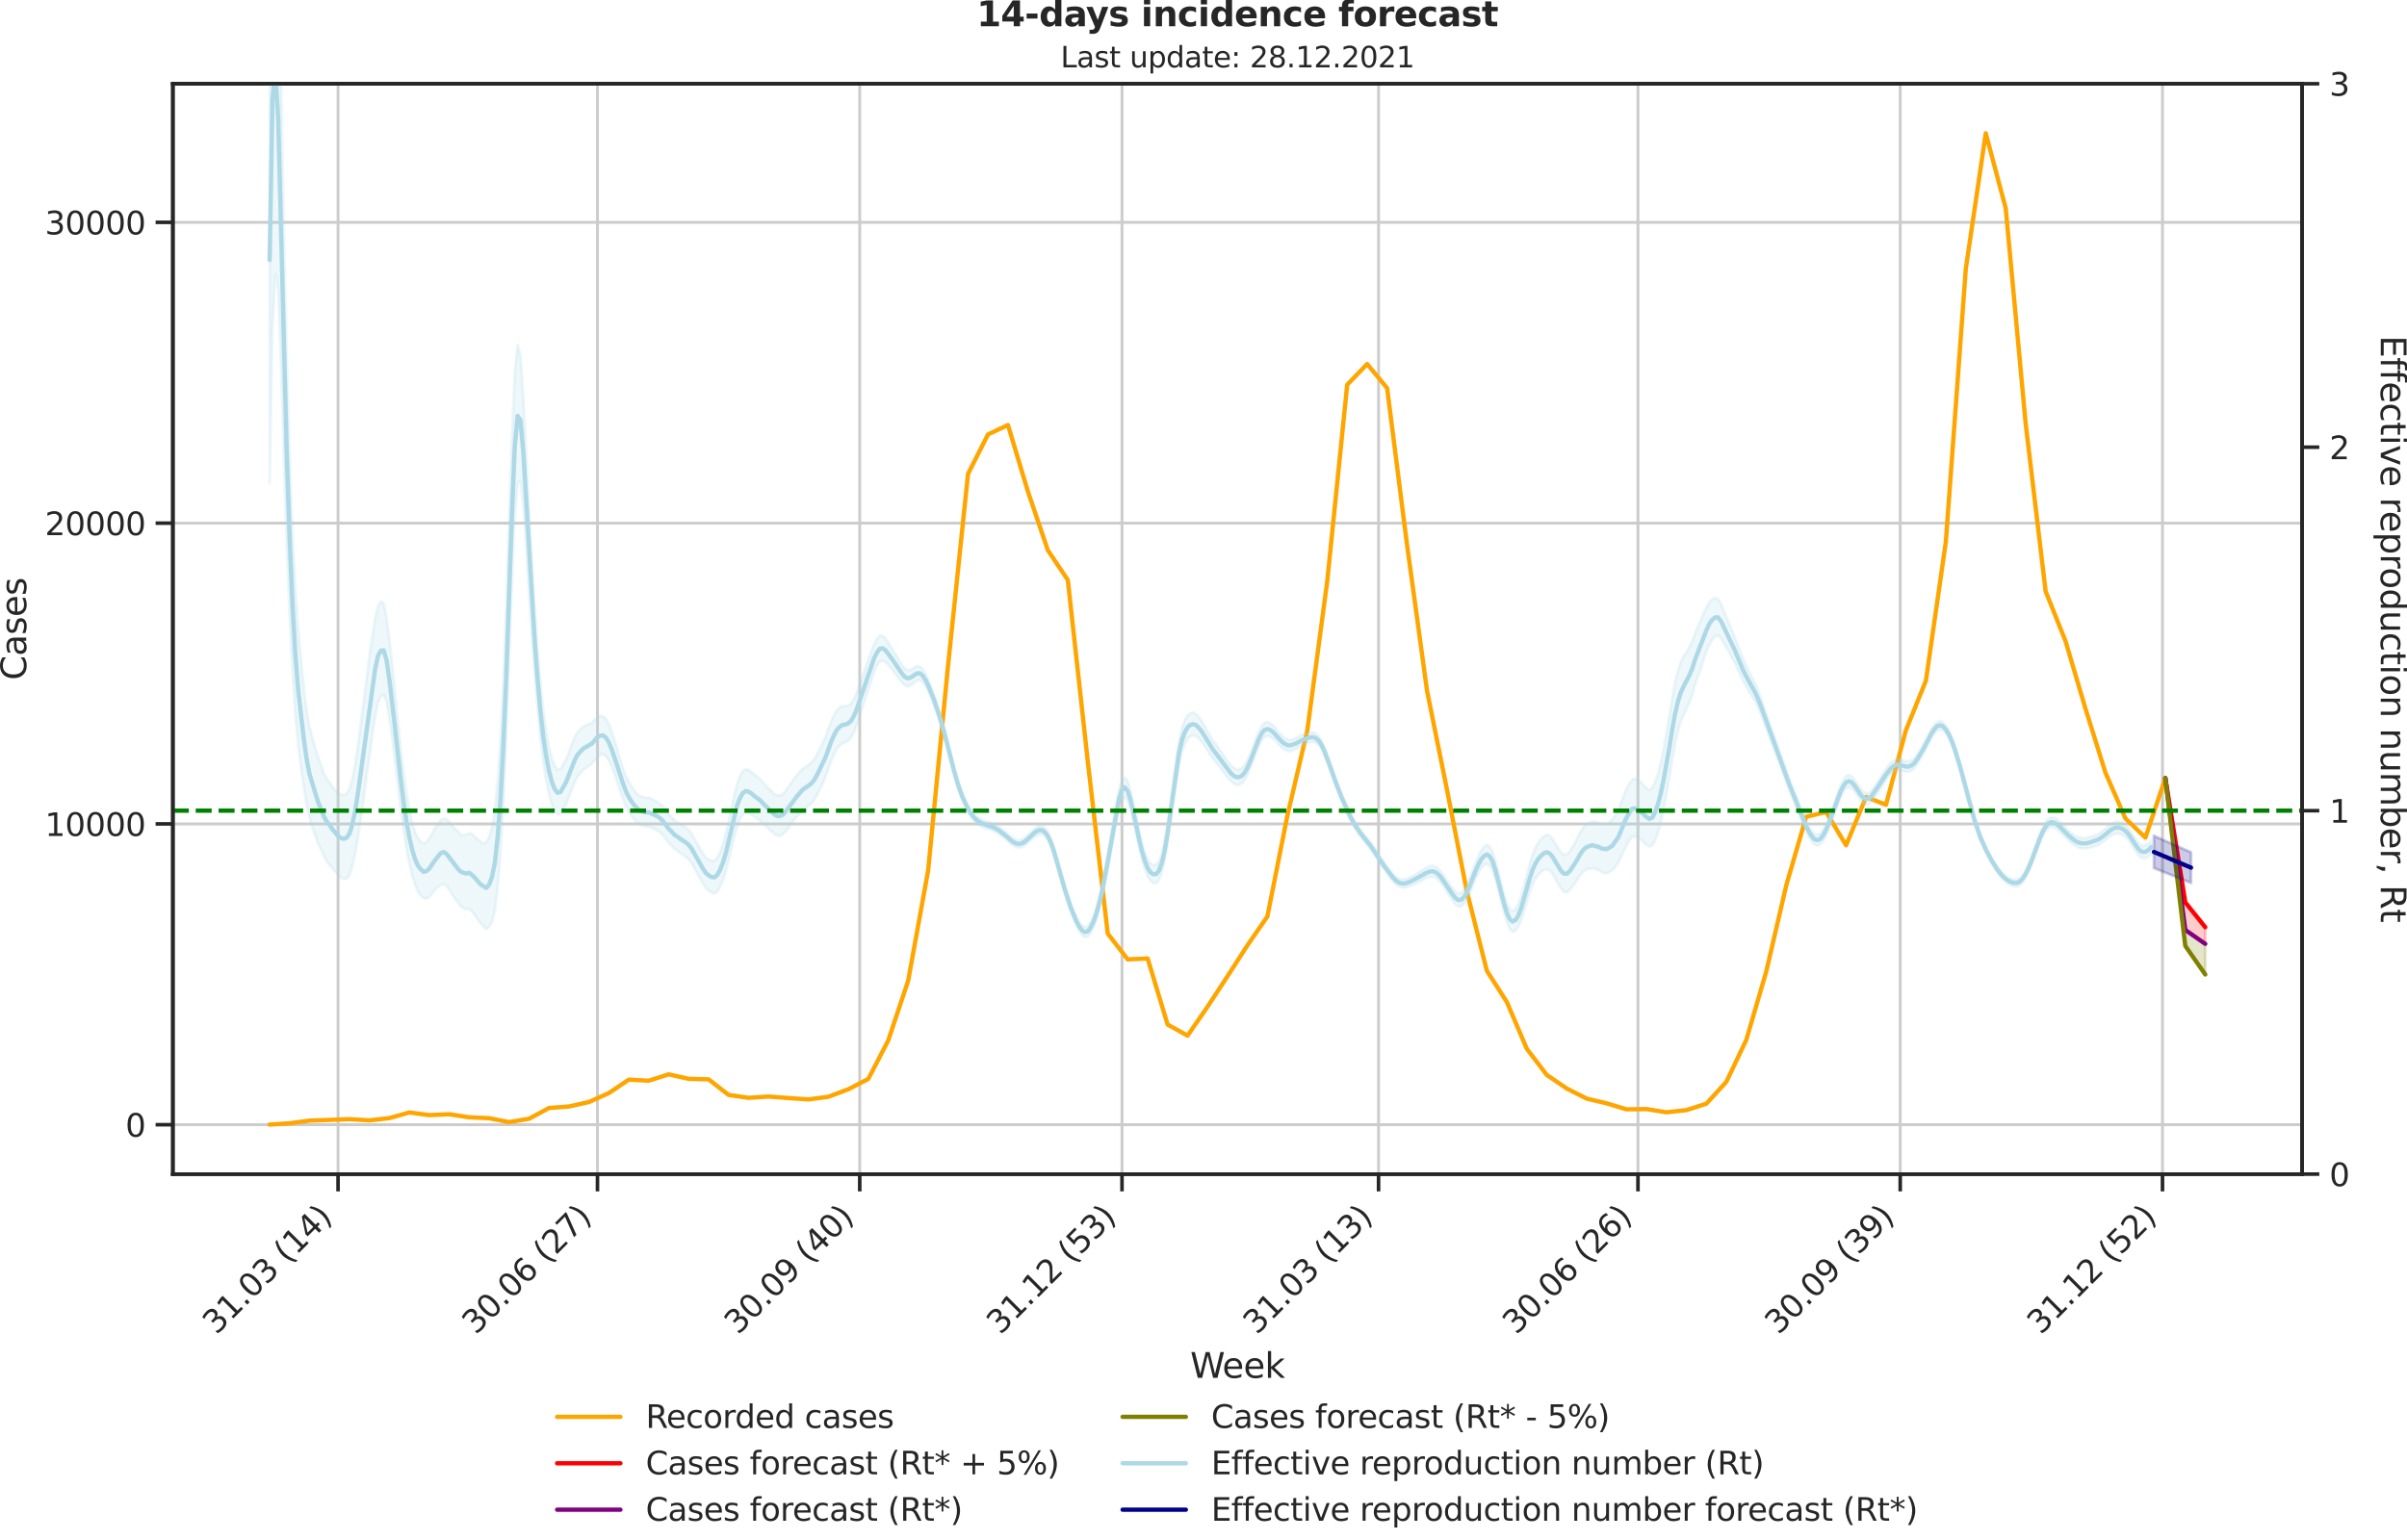 <?xml version="1.0" encoding="utf-8" standalone="no"?>
<!DOCTYPE svg PUBLIC "-//W3C//DTD SVG 1.1//EN"
  "http://www.w3.org/Graphics/SVG/1.1/DTD/svg11.dtd">
<svg xmlns:xlink="http://www.w3.org/1999/xlink" width="836.966pt" height="535.652pt" viewBox="0 0 836.966 535.652" xmlns="http://www.w3.org/2000/svg" version="1.1">
 <defs>
  <style type="text/css">*{stroke-linejoin: round; stroke-linecap: butt}</style>
 </defs>
 <g id="figure_1">
  <g id="patch_1">
   <path d="M -0 535.652 
L 836.966 535.652 
L 836.966 0 
L -0 0 
L -0 535.652 
z
" style="fill: none"/>
  </g>
  <g id="axes_1">
   <g id="patch_2">
    <path d="M 60.108 408.402 
L 800.467 408.402 
L 800.467 29.118 
L 60.108 29.118 
L 60.108 408.402 
z
" style="fill: none"/>
   </g>
   <g id="matplotlib.axis_1">
    <g id="xtick_1">
     <g id="line2d_1">
      <path d="M 117.55 408.402 
L 117.55 29.118 
" clip-path="url(#p523fbcb77b)" style="fill: none; stroke: #cccccc; stroke-linecap: round"/>
     </g>
     <g id="line2d_2">
      <defs>
       <path id="m46270d4c51" d="M 0 0 
L 0 6 
" style="stroke: #262626; stroke-width: 1.25"/>
      </defs>
      <g>
       <use xlink:href="#m46270d4c51" x="117.55" y="408.402" style="fill: #262626; stroke: #262626; stroke-width: 1.25"/>
      </g>
     </g>
     <g id="text_1">
      <!-- 31.03 (14) -->
      <g style="fill: #262626" transform="translate(75.226 464.519)rotate(-45)scale(0.11 -0.11)">
       <defs>
        <path id="DejaVuSans-33" d="M 2597 2516 
Q 3050 2419 3304 2112 
Q 3559 1806 3559 1356 
Q 3559 666 3084 287 
Q 2609 -91 1734 -91 
Q 1441 -91 1130 -33 
Q 819 25 488 141 
L 488 750 
Q 750 597 1062 519 
Q 1375 441 1716 441 
Q 2309 441 2620 675 
Q 2931 909 2931 1356 
Q 2931 1769 2642 2001 
Q 2353 2234 1838 2234 
L 1294 2234 
L 1294 2753 
L 1863 2753 
Q 2328 2753 2575 2939 
Q 2822 3125 2822 3475 
Q 2822 3834 2567 4026 
Q 2313 4219 1838 4219 
Q 1578 4219 1281 4162 
Q 984 4106 628 3988 
L 628 4550 
Q 988 4650 1302 4700 
Q 1616 4750 1894 4750 
Q 2613 4750 3031 4423 
Q 3450 4097 3450 3541 
Q 3450 3153 3228 2886 
Q 3006 2619 2597 2516 
z
" transform="scale(0.016)"/>
        <path id="DejaVuSans-31" d="M 794 531 
L 1825 531 
L 1825 4091 
L 703 3866 
L 703 4441 
L 1819 4666 
L 2450 4666 
L 2450 531 
L 3481 531 
L 3481 0 
L 794 0 
L 794 531 
z
" transform="scale(0.016)"/>
        <path id="DejaVuSans-2e" d="M 684 794 
L 1344 794 
L 1344 0 
L 684 0 
L 684 794 
z
" transform="scale(0.016)"/>
        <path id="DejaVuSans-30" d="M 2034 4250 
Q 1547 4250 1301 3770 
Q 1056 3291 1056 2328 
Q 1056 1369 1301 889 
Q 1547 409 2034 409 
Q 2525 409 2770 889 
Q 3016 1369 3016 2328 
Q 3016 3291 2770 3770 
Q 2525 4250 2034 4250 
z
M 2034 4750 
Q 2819 4750 3233 4129 
Q 3647 3509 3647 2328 
Q 3647 1150 3233 529 
Q 2819 -91 2034 -91 
Q 1250 -91 836 529 
Q 422 1150 422 2328 
Q 422 3509 836 4129 
Q 1250 4750 2034 4750 
z
" transform="scale(0.016)"/>
        <path id="DejaVuSans-20" transform="scale(0.016)"/>
        <path id="DejaVuSans-28" d="M 1984 4856 
Q 1566 4138 1362 3434 
Q 1159 2731 1159 2009 
Q 1159 1288 1364 580 
Q 1569 -128 1984 -844 
L 1484 -844 
Q 1016 -109 783 600 
Q 550 1309 550 2009 
Q 550 2706 781 3412 
Q 1013 4119 1484 4856 
L 1984 4856 
z
" transform="scale(0.016)"/>
        <path id="DejaVuSans-34" d="M 2419 4116 
L 825 1625 
L 2419 1625 
L 2419 4116 
z
M 2253 4666 
L 3047 4666 
L 3047 1625 
L 3713 1625 
L 3713 1100 
L 3047 1100 
L 3047 0 
L 2419 0 
L 2419 1100 
L 313 1100 
L 313 1709 
L 2253 4666 
z
" transform="scale(0.016)"/>
        <path id="DejaVuSans-29" d="M 513 4856 
L 1013 4856 
Q 1481 4119 1714 3412 
Q 1947 2706 1947 2009 
Q 1947 1309 1714 600 
Q 1481 -109 1013 -844 
L 513 -844 
Q 928 -128 1133 580 
Q 1338 1288 1338 2009 
Q 1338 2731 1133 3434 
Q 928 4138 513 4856 
z
" transform="scale(0.016)"/>
       </defs>
       <use xlink:href="#DejaVuSans-33"/>
       <use xlink:href="#DejaVuSans-31" x="63.623"/>
       <use xlink:href="#DejaVuSans-2e" x="127.246"/>
       <use xlink:href="#DejaVuSans-30" x="159.033"/>
       <use xlink:href="#DejaVuSans-33" x="222.656"/>
       <use xlink:href="#DejaVuSans-20" x="286.279"/>
       <use xlink:href="#DejaVuSans-28" x="318.066"/>
       <use xlink:href="#DejaVuSans-31" x="357.08"/>
       <use xlink:href="#DejaVuSans-34" x="420.703"/>
       <use xlink:href="#DejaVuSans-29" x="484.326"/>
      </g>
     </g>
    </g>
    <g id="xtick_2">
     <g id="line2d_3">
      <path d="M 207.753 408.402 
L 207.753 29.118 
" clip-path="url(#p523fbcb77b)" style="fill: none; stroke: #cccccc; stroke-linecap: round"/>
     </g>
     <g id="line2d_4">
      <g>
       <use xlink:href="#m46270d4c51" x="207.753" y="408.402" style="fill: #262626; stroke: #262626; stroke-width: 1.25"/>
      </g>
     </g>
     <g id="text_2">
      <!-- 30.06 (27) -->
      <g style="fill: #262626" transform="translate(165.429 464.519)rotate(-45)scale(0.11 -0.11)">
       <defs>
        <path id="DejaVuSans-36" d="M 2113 2584 
Q 1688 2584 1439 2293 
Q 1191 2003 1191 1497 
Q 1191 994 1439 701 
Q 1688 409 2113 409 
Q 2538 409 2786 701 
Q 3034 994 3034 1497 
Q 3034 2003 2786 2293 
Q 2538 2584 2113 2584 
z
M 3366 4563 
L 3366 3988 
Q 3128 4100 2886 4159 
Q 2644 4219 2406 4219 
Q 1781 4219 1451 3797 
Q 1122 3375 1075 2522 
Q 1259 2794 1537 2939 
Q 1816 3084 2150 3084 
Q 2853 3084 3261 2657 
Q 3669 2231 3669 1497 
Q 3669 778 3244 343 
Q 2819 -91 2113 -91 
Q 1303 -91 875 529 
Q 447 1150 447 2328 
Q 447 3434 972 4092 
Q 1497 4750 2381 4750 
Q 2619 4750 2861 4703 
Q 3103 4656 3366 4563 
z
" transform="scale(0.016)"/>
        <path id="DejaVuSans-32" d="M 1228 531 
L 3431 531 
L 3431 0 
L 469 0 
L 469 531 
Q 828 903 1448 1529 
Q 2069 2156 2228 2338 
Q 2531 2678 2651 2914 
Q 2772 3150 2772 3378 
Q 2772 3750 2511 3984 
Q 2250 4219 1831 4219 
Q 1534 4219 1204 4116 
Q 875 4013 500 3803 
L 500 4441 
Q 881 4594 1212 4672 
Q 1544 4750 1819 4750 
Q 2544 4750 2975 4387 
Q 3406 4025 3406 3419 
Q 3406 3131 3298 2873 
Q 3191 2616 2906 2266 
Q 2828 2175 2409 1742 
Q 1991 1309 1228 531 
z
" transform="scale(0.016)"/>
        <path id="DejaVuSans-37" d="M 525 4666 
L 3525 4666 
L 3525 4397 
L 1831 0 
L 1172 0 
L 2766 4134 
L 525 4134 
L 525 4666 
z
" transform="scale(0.016)"/>
       </defs>
       <use xlink:href="#DejaVuSans-33"/>
       <use xlink:href="#DejaVuSans-30" x="63.623"/>
       <use xlink:href="#DejaVuSans-2e" x="127.246"/>
       <use xlink:href="#DejaVuSans-30" x="159.033"/>
       <use xlink:href="#DejaVuSans-36" x="222.656"/>
       <use xlink:href="#DejaVuSans-20" x="286.279"/>
       <use xlink:href="#DejaVuSans-28" x="318.066"/>
       <use xlink:href="#DejaVuSans-32" x="357.08"/>
       <use xlink:href="#DejaVuSans-37" x="420.703"/>
       <use xlink:href="#DejaVuSans-29" x="484.326"/>
      </g>
     </g>
    </g>
    <g id="xtick_3">
     <g id="line2d_5">
      <path d="M 298.948 408.402 
L 298.948 29.118 
" clip-path="url(#p523fbcb77b)" style="fill: none; stroke: #cccccc; stroke-linecap: round"/>
     </g>
     <g id="line2d_6">
      <g>
       <use xlink:href="#m46270d4c51" x="298.948" y="408.402" style="fill: #262626; stroke: #262626; stroke-width: 1.25"/>
      </g>
     </g>
     <g id="text_3">
      <!-- 30.09 (40) -->
      <g style="fill: #262626" transform="translate(256.623 464.519)rotate(-45)scale(0.11 -0.11)">
       <defs>
        <path id="DejaVuSans-39" d="M 703 97 
L 703 672 
Q 941 559 1184 500 
Q 1428 441 1663 441 
Q 2288 441 2617 861 
Q 2947 1281 2994 2138 
Q 2813 1869 2534 1725 
Q 2256 1581 1919 1581 
Q 1219 1581 811 2004 
Q 403 2428 403 3163 
Q 403 3881 828 4315 
Q 1253 4750 1959 4750 
Q 2769 4750 3195 4129 
Q 3622 3509 3622 2328 
Q 3622 1225 3098 567 
Q 2575 -91 1691 -91 
Q 1453 -91 1209 -44 
Q 966 3 703 97 
z
M 1959 2075 
Q 2384 2075 2632 2365 
Q 2881 2656 2881 3163 
Q 2881 3666 2632 3958 
Q 2384 4250 1959 4250 
Q 1534 4250 1286 3958 
Q 1038 3666 1038 3163 
Q 1038 2656 1286 2365 
Q 1534 2075 1959 2075 
z
" transform="scale(0.016)"/>
       </defs>
       <use xlink:href="#DejaVuSans-33"/>
       <use xlink:href="#DejaVuSans-30" x="63.623"/>
       <use xlink:href="#DejaVuSans-2e" x="127.246"/>
       <use xlink:href="#DejaVuSans-30" x="159.033"/>
       <use xlink:href="#DejaVuSans-39" x="222.656"/>
       <use xlink:href="#DejaVuSans-20" x="286.279"/>
       <use xlink:href="#DejaVuSans-28" x="318.066"/>
       <use xlink:href="#DejaVuSans-34" x="357.08"/>
       <use xlink:href="#DejaVuSans-30" x="420.703"/>
       <use xlink:href="#DejaVuSans-29" x="484.326"/>
      </g>
     </g>
    </g>
    <g id="xtick_4">
     <g id="line2d_7">
      <path d="M 390.142 408.402 
L 390.142 29.118 
" clip-path="url(#p523fbcb77b)" style="fill: none; stroke: #cccccc; stroke-linecap: round"/>
     </g>
     <g id="line2d_8">
      <g>
       <use xlink:href="#m46270d4c51" x="390.142" y="408.402" style="fill: #262626; stroke: #262626; stroke-width: 1.25"/>
      </g>
     </g>
     <g id="text_4">
      <!-- 31.12 (53) -->
      <g style="fill: #262626" transform="translate(347.818 464.519)rotate(-45)scale(0.11 -0.11)">
       <defs>
        <path id="DejaVuSans-35" d="M 691 4666 
L 3169 4666 
L 3169 4134 
L 1269 4134 
L 1269 2991 
Q 1406 3038 1543 3061 
Q 1681 3084 1819 3084 
Q 2600 3084 3056 2656 
Q 3513 2228 3513 1497 
Q 3513 744 3044 326 
Q 2575 -91 1722 -91 
Q 1428 -91 1123 -41 
Q 819 9 494 109 
L 494 744 
Q 775 591 1075 516 
Q 1375 441 1709 441 
Q 2250 441 2565 725 
Q 2881 1009 2881 1497 
Q 2881 1984 2565 2268 
Q 2250 2553 1709 2553 
Q 1456 2553 1204 2497 
Q 953 2441 691 2322 
L 691 4666 
z
" transform="scale(0.016)"/>
       </defs>
       <use xlink:href="#DejaVuSans-33"/>
       <use xlink:href="#DejaVuSans-31" x="63.623"/>
       <use xlink:href="#DejaVuSans-2e" x="127.246"/>
       <use xlink:href="#DejaVuSans-31" x="159.033"/>
       <use xlink:href="#DejaVuSans-32" x="222.656"/>
       <use xlink:href="#DejaVuSans-20" x="286.279"/>
       <use xlink:href="#DejaVuSans-28" x="318.066"/>
       <use xlink:href="#DejaVuSans-35" x="357.08"/>
       <use xlink:href="#DejaVuSans-33" x="420.703"/>
       <use xlink:href="#DejaVuSans-29" x="484.326"/>
      </g>
     </g>
    </g>
    <g id="xtick_5">
     <g id="line2d_9">
      <path d="M 479.354 408.402 
L 479.354 29.118 
" clip-path="url(#p523fbcb77b)" style="fill: none; stroke: #cccccc; stroke-linecap: round"/>
     </g>
     <g id="line2d_10">
      <g>
       <use xlink:href="#m46270d4c51" x="479.354" y="408.402" style="fill: #262626; stroke: #262626; stroke-width: 1.25"/>
      </g>
     </g>
     <g id="text_5">
      <!-- 31.03 (13) -->
      <g style="fill: #262626" transform="translate(437.03 464.519)rotate(-45)scale(0.11 -0.11)">
       <use xlink:href="#DejaVuSans-33"/>
       <use xlink:href="#DejaVuSans-31" x="63.623"/>
       <use xlink:href="#DejaVuSans-2e" x="127.246"/>
       <use xlink:href="#DejaVuSans-30" x="159.033"/>
       <use xlink:href="#DejaVuSans-33" x="222.656"/>
       <use xlink:href="#DejaVuSans-20" x="286.279"/>
       <use xlink:href="#DejaVuSans-28" x="318.066"/>
       <use xlink:href="#DejaVuSans-31" x="357.08"/>
       <use xlink:href="#DejaVuSans-33" x="420.703"/>
       <use xlink:href="#DejaVuSans-29" x="484.326"/>
      </g>
     </g>
    </g>
    <g id="xtick_6">
     <g id="line2d_11">
      <path d="M 569.557 408.402 
L 569.557 29.118 
" clip-path="url(#p523fbcb77b)" style="fill: none; stroke: #cccccc; stroke-linecap: round"/>
     </g>
     <g id="line2d_12">
      <g>
       <use xlink:href="#m46270d4c51" x="569.557" y="408.402" style="fill: #262626; stroke: #262626; stroke-width: 1.25"/>
      </g>
     </g>
     <g id="text_6">
      <!-- 30.06 (26) -->
      <g style="fill: #262626" transform="translate(527.233 464.519)rotate(-45)scale(0.11 -0.11)">
       <use xlink:href="#DejaVuSans-33"/>
       <use xlink:href="#DejaVuSans-30" x="63.623"/>
       <use xlink:href="#DejaVuSans-2e" x="127.246"/>
       <use xlink:href="#DejaVuSans-30" x="159.033"/>
       <use xlink:href="#DejaVuSans-36" x="222.656"/>
       <use xlink:href="#DejaVuSans-20" x="286.279"/>
       <use xlink:href="#DejaVuSans-28" x="318.066"/>
       <use xlink:href="#DejaVuSans-32" x="357.08"/>
       <use xlink:href="#DejaVuSans-36" x="420.703"/>
       <use xlink:href="#DejaVuSans-29" x="484.326"/>
      </g>
     </g>
    </g>
    <g id="xtick_7">
     <g id="line2d_13">
      <path d="M 660.752 408.402 
L 660.752 29.118 
" clip-path="url(#p523fbcb77b)" style="fill: none; stroke: #cccccc; stroke-linecap: round"/>
     </g>
     <g id="line2d_14">
      <g>
       <use xlink:href="#m46270d4c51" x="660.752" y="408.402" style="fill: #262626; stroke: #262626; stroke-width: 1.25"/>
      </g>
     </g>
     <g id="text_7">
      <!-- 30.09 (39) -->
      <g style="fill: #262626" transform="translate(618.427 464.519)rotate(-45)scale(0.11 -0.11)">
       <use xlink:href="#DejaVuSans-33"/>
       <use xlink:href="#DejaVuSans-30" x="63.623"/>
       <use xlink:href="#DejaVuSans-2e" x="127.246"/>
       <use xlink:href="#DejaVuSans-30" x="159.033"/>
       <use xlink:href="#DejaVuSans-39" x="222.656"/>
       <use xlink:href="#DejaVuSans-20" x="286.279"/>
       <use xlink:href="#DejaVuSans-28" x="318.066"/>
       <use xlink:href="#DejaVuSans-33" x="357.08"/>
       <use xlink:href="#DejaVuSans-39" x="420.703"/>
       <use xlink:href="#DejaVuSans-29" x="484.326"/>
      </g>
     </g>
    </g>
    <g id="xtick_8">
     <g id="line2d_15">
      <path d="M 751.946 408.402 
L 751.946 29.118 
" clip-path="url(#p523fbcb77b)" style="fill: none; stroke: #cccccc; stroke-linecap: round"/>
     </g>
     <g id="line2d_16">
      <g>
       <use xlink:href="#m46270d4c51" x="751.946" y="408.402" style="fill: #262626; stroke: #262626; stroke-width: 1.25"/>
      </g>
     </g>
     <g id="text_8">
      <!-- 31.12 (52) -->
      <g style="fill: #262626" transform="translate(709.622 464.519)rotate(-45)scale(0.11 -0.11)">
       <use xlink:href="#DejaVuSans-33"/>
       <use xlink:href="#DejaVuSans-31" x="63.623"/>
       <use xlink:href="#DejaVuSans-2e" x="127.246"/>
       <use xlink:href="#DejaVuSans-31" x="159.033"/>
       <use xlink:href="#DejaVuSans-32" x="222.656"/>
       <use xlink:href="#DejaVuSans-20" x="286.279"/>
       <use xlink:href="#DejaVuSans-28" x="318.066"/>
       <use xlink:href="#DejaVuSans-35" x="357.08"/>
       <use xlink:href="#DejaVuSans-32" x="420.703"/>
       <use xlink:href="#DejaVuSans-29" x="484.326"/>
      </g>
     </g>
    </g>
    <g id="text_9">
     <!-- Week -->
     <g style="fill: #262626" transform="translate(413.849 479.255)scale(0.12 -0.12)">
      <defs>
       <path id="DejaVuSans-57" d="M 213 4666 
L 850 4666 
L 1831 722 
L 2809 4666 
L 3519 4666 
L 4500 722 
L 5478 4666 
L 6119 4666 
L 4947 0 
L 4153 0 
L 3169 4050 
L 2175 0 
L 1381 0 
L 213 4666 
z
" transform="scale(0.016)"/>
       <path id="DejaVuSans-65" d="M 3597 1894 
L 3597 1613 
L 953 1613 
Q 991 1019 1311 708 
Q 1631 397 2203 397 
Q 2534 397 2845 478 
Q 3156 559 3463 722 
L 3463 178 
Q 3153 47 2828 -22 
Q 2503 -91 2169 -91 
Q 1331 -91 842 396 
Q 353 884 353 1716 
Q 353 2575 817 3079 
Q 1281 3584 2069 3584 
Q 2775 3584 3186 3129 
Q 3597 2675 3597 1894 
z
M 3022 2063 
Q 3016 2534 2758 2815 
Q 2500 3097 2075 3097 
Q 1594 3097 1305 2825 
Q 1016 2553 972 2059 
L 3022 2063 
z
" transform="scale(0.016)"/>
       <path id="DejaVuSans-6b" d="M 581 4863 
L 1159 4863 
L 1159 1991 
L 2875 3500 
L 3609 3500 
L 1753 1863 
L 3688 0 
L 2938 0 
L 1159 1709 
L 1159 0 
L 581 0 
L 581 4863 
z
" transform="scale(0.016)"/>
      </defs>
      <use xlink:href="#DejaVuSans-57"/>
      <use xlink:href="#DejaVuSans-65" x="93.002"/>
      <use xlink:href="#DejaVuSans-65" x="154.525"/>
      <use xlink:href="#DejaVuSans-6b" x="216.049"/>
     </g>
    </g>
   </g>
   <g id="matplotlib.axis_2">
    <g id="ytick_1">
     <g id="line2d_17">
      <path d="M 60.108 391.204 
L 800.467 391.204 
" clip-path="url(#p523fbcb77b)" style="fill: none; stroke: #cccccc; stroke-linecap: round"/>
     </g>
     <g id="line2d_18">
      <defs>
       <path id="md43eb6f650" d="M 0 0 
L -6 0 
" style="stroke: #262626; stroke-width: 1.25"/>
      </defs>
      <g>
       <use xlink:href="#md43eb6f650" x="60.108" y="391.204" style="fill: #262626; stroke: #262626; stroke-width: 1.25"/>
      </g>
     </g>
     <g id="text_10">
      <!-- 0 -->
      <g style="fill: #262626" transform="translate(43.609 395.383)scale(0.11 -0.11)">
       <use xlink:href="#DejaVuSans-30"/>
      </g>
     </g>
    </g>
    <g id="ytick_2">
     <g id="line2d_19">
      <path d="M 60.108 286.585 
L 800.467 286.585 
" clip-path="url(#p523fbcb77b)" style="fill: none; stroke: #cccccc; stroke-linecap: round"/>
     </g>
     <g id="line2d_20">
      <g>
       <use xlink:href="#md43eb6f650" x="60.108" y="286.585" style="fill: #262626; stroke: #262626; stroke-width: 1.25"/>
      </g>
     </g>
     <g id="text_11">
      <!-- 10000 -->
      <g style="fill: #262626" transform="translate(15.614 290.764)scale(0.11 -0.11)">
       <use xlink:href="#DejaVuSans-31"/>
       <use xlink:href="#DejaVuSans-30" x="63.623"/>
       <use xlink:href="#DejaVuSans-30" x="127.246"/>
       <use xlink:href="#DejaVuSans-30" x="190.869"/>
       <use xlink:href="#DejaVuSans-30" x="254.492"/>
      </g>
     </g>
    </g>
    <g id="ytick_3">
     <g id="line2d_21">
      <path d="M 60.108 181.966 
L 800.467 181.966 
" clip-path="url(#p523fbcb77b)" style="fill: none; stroke: #cccccc; stroke-linecap: round"/>
     </g>
     <g id="line2d_22">
      <g>
       <use xlink:href="#md43eb6f650" x="60.108" y="181.966" style="fill: #262626; stroke: #262626; stroke-width: 1.25"/>
      </g>
     </g>
     <g id="text_12">
      <!-- 20000 -->
      <g style="fill: #262626" transform="translate(15.614 186.145)scale(0.11 -0.11)">
       <use xlink:href="#DejaVuSans-32"/>
       <use xlink:href="#DejaVuSans-30" x="63.623"/>
       <use xlink:href="#DejaVuSans-30" x="127.246"/>
       <use xlink:href="#DejaVuSans-30" x="190.869"/>
       <use xlink:href="#DejaVuSans-30" x="254.492"/>
      </g>
     </g>
    </g>
    <g id="ytick_4">
     <g id="line2d_23">
      <path d="M 60.108 77.346 
L 800.467 77.346 
" clip-path="url(#p523fbcb77b)" style="fill: none; stroke: #cccccc; stroke-linecap: round"/>
     </g>
     <g id="line2d_24">
      <g>
       <use xlink:href="#md43eb6f650" x="60.108" y="77.346" style="fill: #262626; stroke: #262626; stroke-width: 1.25"/>
      </g>
     </g>
     <g id="text_13">
      <!-- 30000 -->
      <g style="fill: #262626" transform="translate(15.614 81.526)scale(0.11 -0.11)">
       <use xlink:href="#DejaVuSans-33"/>
       <use xlink:href="#DejaVuSans-30" x="63.623"/>
       <use xlink:href="#DejaVuSans-30" x="127.246"/>
       <use xlink:href="#DejaVuSans-30" x="190.869"/>
       <use xlink:href="#DejaVuSans-30" x="254.492"/>
      </g>
     </g>
    </g>
    <g id="text_14">
     <!-- Cases -->
     <g style="fill: #262626" transform="translate(9.118 236.57)rotate(-90)scale(0.12 -0.12)">
      <defs>
       <path id="DejaVuSans-43" d="M 4122 4306 
L 4122 3641 
Q 3803 3938 3442 4084 
Q 3081 4231 2675 4231 
Q 1875 4231 1450 3742 
Q 1025 3253 1025 2328 
Q 1025 1406 1450 917 
Q 1875 428 2675 428 
Q 3081 428 3442 575 
Q 3803 722 4122 1019 
L 4122 359 
Q 3791 134 3420 21 
Q 3050 -91 2638 -91 
Q 1578 -91 968 557 
Q 359 1206 359 2328 
Q 359 3453 968 4101 
Q 1578 4750 2638 4750 
Q 3056 4750 3426 4639 
Q 3797 4528 4122 4306 
z
" transform="scale(0.016)"/>
       <path id="DejaVuSans-61" d="M 2194 1759 
Q 1497 1759 1228 1600 
Q 959 1441 959 1056 
Q 959 750 1161 570 
Q 1363 391 1709 391 
Q 2188 391 2477 730 
Q 2766 1069 2766 1631 
L 2766 1759 
L 2194 1759 
z
M 3341 1997 
L 3341 0 
L 2766 0 
L 2766 531 
Q 2569 213 2275 61 
Q 1981 -91 1556 -91 
Q 1019 -91 701 211 
Q 384 513 384 1019 
Q 384 1609 779 1909 
Q 1175 2209 1959 2209 
L 2766 2209 
L 2766 2266 
Q 2766 2663 2505 2880 
Q 2244 3097 1772 3097 
Q 1472 3097 1187 3025 
Q 903 2953 641 2809 
L 641 3341 
Q 956 3463 1253 3523 
Q 1550 3584 1831 3584 
Q 2591 3584 2966 3190 
Q 3341 2797 3341 1997 
z
" transform="scale(0.016)"/>
       <path id="DejaVuSans-73" d="M 2834 3397 
L 2834 2853 
Q 2591 2978 2328 3040 
Q 2066 3103 1784 3103 
Q 1356 3103 1142 2972 
Q 928 2841 928 2578 
Q 928 2378 1081 2264 
Q 1234 2150 1697 2047 
L 1894 2003 
Q 2506 1872 2764 1633 
Q 3022 1394 3022 966 
Q 3022 478 2636 193 
Q 2250 -91 1575 -91 
Q 1294 -91 989 -36 
Q 684 19 347 128 
L 347 722 
Q 666 556 975 473 
Q 1284 391 1588 391 
Q 1994 391 2212 530 
Q 2431 669 2431 922 
Q 2431 1156 2273 1281 
Q 2116 1406 1581 1522 
L 1381 1569 
Q 847 1681 609 1914 
Q 372 2147 372 2553 
Q 372 3047 722 3315 
Q 1072 3584 1716 3584 
Q 2034 3584 2315 3537 
Q 2597 3491 2834 3397 
z
" transform="scale(0.016)"/>
      </defs>
      <use xlink:href="#DejaVuSans-43"/>
      <use xlink:href="#DejaVuSans-61" x="69.824"/>
      <use xlink:href="#DejaVuSans-73" x="131.104"/>
      <use xlink:href="#DejaVuSans-65" x="183.203"/>
      <use xlink:href="#DejaVuSans-73" x="244.727"/>
     </g>
    </g>
   </g>
   <g id="PolyCollection_1">
    <defs>
     <path id="md56a0dfb4e" d="M 752.937 -264.974 
L 752.937 -264.974 
L 759.876 -221.761 
L 766.815 -213.141 
L 766.815 -207.355 
L 766.815 -207.355 
L 759.876 -212.178 
L 752.937 -264.974 
z
" style="stroke: #ff0000; stroke-opacity: 0.2"/>
    </defs>
    <g clip-path="url(#p523fbcb77b)">
     <use xlink:href="#md56a0dfb4e" x="0" y="535.652" style="fill: #ff0000; fill-opacity: 0.2; stroke: #ff0000; stroke-opacity: 0.2"/>
    </g>
   </g>
   <g id="PolyCollection_2">
    <defs>
     <path id="mbe2f9c9f26" d="M 752.937 -264.974 
L 752.937 -264.974 
L 759.876 -212.178 
L 766.815 -207.355 
L 766.815 -196.7 
L 766.815 -196.7 
L 759.876 -206.633 
L 752.937 -264.974 
z
" style="stroke: #808000; stroke-opacity: 0.2"/>
    </defs>
    <g clip-path="url(#p523fbcb77b)">
     <use xlink:href="#mbe2f9c9f26" x="0" y="535.652" style="fill: #808000; fill-opacity: 0.2; stroke: #808000; stroke-opacity: 0.2"/>
    </g>
   </g>
   <g id="line2d_25">
    <path d="M 93.76 391.162 
L 100.699 390.712 
L 107.638 389.781 
L 114.576 389.54 
L 121.515 389.268 
L 128.454 389.697 
L 135.392 388.913 
L 142.331 386.956 
L 149.27 387.877 
L 156.209 387.574 
L 163.147 388.63 
L 170.086 388.944 
L 177.025 390.304 
L 183.963 389.132 
L 190.902 385.397 
L 197.841 384.864 
L 204.78 383.326 
L 211.718 380.198 
L 218.657 375.532 
L 225.596 375.898 
L 232.534 373.691 
L 239.473 375.26 
L 246.412 375.438 
L 253.35 380.846 
L 260.289 381.851 
L 267.228 381.401 
L 274.167 381.935 
L 281.105 382.405 
L 288.044 381.495 
L 294.983 378.88 
L 301.921 375.291 
L 308.86 361.9 
L 315.799 341.102 
L 322.738 302.759 
L 329.676 231.325 
L 336.615 164.798 
L 343.554 151.103 
L 350.492 147.839 
L 357.431 170.981 
L 364.37 191.413 
L 371.308 201.76 
L 378.247 264.855 
L 385.186 324.718 
L 392.125 333.705 
L 399.063 333.391 
L 406.002 356.366 
L 412.941 360.237 
L 419.879 350.172 
L 426.818 339.585 
L 433.757 328.809 
L 440.696 318.776 
L 447.634 283.791 
L 454.573 254.1 
L 461.512 202.188 
L 468.45 133.82 
L 475.389 126.622 
L 482.328 135.002 
L 489.267 189.582 
L 496.205 240.218 
L 503.144 274.689 
L 510.083 310.166 
L 517.021 337.691 
L 523.96 348.519 
L 530.899 364.798 
L 537.837 373.879 
L 544.776 378.597 
L 551.715 382.123 
L 558.654 383.765 
L 565.592 385.868 
L 572.531 385.774 
L 579.47 386.893 
L 586.408 386.14 
L 593.347 383.891 
L 600.286 376.296 
L 607.225 361.712 
L 614.163 337.963 
L 621.102 308.042 
L 628.041 284.105 
L 634.979 282.431 
L 641.918 294.013 
L 648.857 277.242 
L 655.795 279.92 
L 662.734 253.985 
L 669.673 236.786 
L 676.612 188.473 
L 683.55 93.521 
L 690.489 46.358 
L 697.428 72.419 
L 704.366 147.305 
L 711.305 205.651 
L 718.244 223.05 
L 725.183 246.557 
L 732.121 268.779 
L 739.06 284.691 
L 745.999 291.345 
L 752.937 270.678 
" clip-path="url(#p523fbcb77b)" style="fill: none; stroke: #ffa500; stroke-width: 1.5; stroke-linecap: round"/>
   </g>
   <g id="line2d_26">
    <path d="M 752.937 270.678 
L 759.876 313.89 
L 766.815 322.511 
" clip-path="url(#p523fbcb77b)" style="fill: none; stroke: #ff0000; stroke-width: 1.5; stroke-linecap: round"/>
   </g>
   <g id="line2d_27">
    <path d="M 752.937 270.678 
L 759.876 323.473 
L 766.815 328.296 
" clip-path="url(#p523fbcb77b)" style="fill: none; stroke: #800080; stroke-width: 1.5; stroke-linecap: round"/>
   </g>
   <g id="line2d_28">
    <path d="M 752.937 270.678 
L 759.876 329.018 
L 766.815 338.952 
" clip-path="url(#p523fbcb77b)" style="fill: none; stroke: #808000; stroke-width: 1.5; stroke-linecap: round"/>
   </g>
   <g id="patch_3">
    <path d="M 60.108 408.402 
L 60.108 29.118 
" style="fill: none; stroke: #262626; stroke-width: 1.25; stroke-linejoin: miter; stroke-linecap: square"/>
   </g>
   <g id="patch_4">
    <path d="M 800.467 408.402 
L 800.467 29.118 
" style="fill: none; stroke: #262626; stroke-width: 1.25; stroke-linejoin: miter; stroke-linecap: square"/>
   </g>
   <g id="patch_5">
    <path d="M 60.108 408.402 
L 800.467 408.402 
" style="fill: none; stroke: #262626; stroke-width: 1.25; stroke-linejoin: miter; stroke-linecap: square"/>
   </g>
   <g id="patch_6">
    <path d="M 60.108 29.118 
L 800.467 29.118 
" style="fill: none; stroke: #262626; stroke-width: 1.25; stroke-linejoin: miter; stroke-linecap: square"/>
   </g>
   <g id="text_15">
    <!-- Last update: 28.12.2021 -->
    <g style="fill: #262626" transform="translate(368.789 23.429)scale(0.1 -0.1)">
     <defs>
      <path id="DejaVuSans-4c" d="M 628 4666 
L 1259 4666 
L 1259 531 
L 3531 531 
L 3531 0 
L 628 0 
L 628 4666 
z
" transform="scale(0.016)"/>
      <path id="DejaVuSans-74" d="M 1172 4494 
L 1172 3500 
L 2356 3500 
L 2356 3053 
L 1172 3053 
L 1172 1153 
Q 1172 725 1289 603 
Q 1406 481 1766 481 
L 2356 481 
L 2356 0 
L 1766 0 
Q 1100 0 847 248 
Q 594 497 594 1153 
L 594 3053 
L 172 3053 
L 172 3500 
L 594 3500 
L 594 4494 
L 1172 4494 
z
" transform="scale(0.016)"/>
      <path id="DejaVuSans-75" d="M 544 1381 
L 544 3500 
L 1119 3500 
L 1119 1403 
Q 1119 906 1312 657 
Q 1506 409 1894 409 
Q 2359 409 2629 706 
Q 2900 1003 2900 1516 
L 2900 3500 
L 3475 3500 
L 3475 0 
L 2900 0 
L 2900 538 
Q 2691 219 2414 64 
Q 2138 -91 1772 -91 
Q 1169 -91 856 284 
Q 544 659 544 1381 
z
M 1991 3584 
L 1991 3584 
z
" transform="scale(0.016)"/>
      <path id="DejaVuSans-70" d="M 1159 525 
L 1159 -1331 
L 581 -1331 
L 581 3500 
L 1159 3500 
L 1159 2969 
Q 1341 3281 1617 3432 
Q 1894 3584 2278 3584 
Q 2916 3584 3314 3078 
Q 3713 2572 3713 1747 
Q 3713 922 3314 415 
Q 2916 -91 2278 -91 
Q 1894 -91 1617 61 
Q 1341 213 1159 525 
z
M 3116 1747 
Q 3116 2381 2855 2742 
Q 2594 3103 2138 3103 
Q 1681 3103 1420 2742 
Q 1159 2381 1159 1747 
Q 1159 1113 1420 752 
Q 1681 391 2138 391 
Q 2594 391 2855 752 
Q 3116 1113 3116 1747 
z
" transform="scale(0.016)"/>
      <path id="DejaVuSans-64" d="M 2906 2969 
L 2906 4863 
L 3481 4863 
L 3481 0 
L 2906 0 
L 2906 525 
Q 2725 213 2448 61 
Q 2172 -91 1784 -91 
Q 1150 -91 751 415 
Q 353 922 353 1747 
Q 353 2572 751 3078 
Q 1150 3584 1784 3584 
Q 2172 3584 2448 3432 
Q 2725 3281 2906 2969 
z
M 947 1747 
Q 947 1113 1208 752 
Q 1469 391 1925 391 
Q 2381 391 2643 752 
Q 2906 1113 2906 1747 
Q 2906 2381 2643 2742 
Q 2381 3103 1925 3103 
Q 1469 3103 1208 2742 
Q 947 2381 947 1747 
z
" transform="scale(0.016)"/>
      <path id="DejaVuSans-3a" d="M 750 794 
L 1409 794 
L 1409 0 
L 750 0 
L 750 794 
z
M 750 3309 
L 1409 3309 
L 1409 2516 
L 750 2516 
L 750 3309 
z
" transform="scale(0.016)"/>
      <path id="DejaVuSans-38" d="M 2034 2216 
Q 1584 2216 1326 1975 
Q 1069 1734 1069 1313 
Q 1069 891 1326 650 
Q 1584 409 2034 409 
Q 2484 409 2743 651 
Q 3003 894 3003 1313 
Q 3003 1734 2745 1975 
Q 2488 2216 2034 2216 
z
M 1403 2484 
Q 997 2584 770 2862 
Q 544 3141 544 3541 
Q 544 4100 942 4425 
Q 1341 4750 2034 4750 
Q 2731 4750 3128 4425 
Q 3525 4100 3525 3541 
Q 3525 3141 3298 2862 
Q 3072 2584 2669 2484 
Q 3125 2378 3379 2068 
Q 3634 1759 3634 1313 
Q 3634 634 3220 271 
Q 2806 -91 2034 -91 
Q 1263 -91 848 271 
Q 434 634 434 1313 
Q 434 1759 690 2068 
Q 947 2378 1403 2484 
z
M 1172 3481 
Q 1172 3119 1398 2916 
Q 1625 2713 2034 2713 
Q 2441 2713 2670 2916 
Q 2900 3119 2900 3481 
Q 2900 3844 2670 4047 
Q 2441 4250 2034 4250 
Q 1625 4250 1398 4047 
Q 1172 3844 1172 3481 
z
" transform="scale(0.016)"/>
     </defs>
     <use xlink:href="#DejaVuSans-4c"/>
     <use xlink:href="#DejaVuSans-61" x="55.713"/>
     <use xlink:href="#DejaVuSans-73" x="116.992"/>
     <use xlink:href="#DejaVuSans-74" x="169.092"/>
     <use xlink:href="#DejaVuSans-20" x="208.301"/>
     <use xlink:href="#DejaVuSans-75" x="240.088"/>
     <use xlink:href="#DejaVuSans-70" x="303.467"/>
     <use xlink:href="#DejaVuSans-64" x="366.943"/>
     <use xlink:href="#DejaVuSans-61" x="430.42"/>
     <use xlink:href="#DejaVuSans-74" x="491.699"/>
     <use xlink:href="#DejaVuSans-65" x="530.908"/>
     <use xlink:href="#DejaVuSans-3a" x="592.432"/>
     <use xlink:href="#DejaVuSans-20" x="626.123"/>
     <use xlink:href="#DejaVuSans-32" x="657.91"/>
     <use xlink:href="#DejaVuSans-38" x="721.533"/>
     <use xlink:href="#DejaVuSans-2e" x="785.156"/>
     <use xlink:href="#DejaVuSans-31" x="816.943"/>
     <use xlink:href="#DejaVuSans-32" x="880.566"/>
     <use xlink:href="#DejaVuSans-2e" x="944.189"/>
     <use xlink:href="#DejaVuSans-32" x="975.977"/>
     <use xlink:href="#DejaVuSans-30" x="1039.6"/>
     <use xlink:href="#DejaVuSans-32" x="1103.223"/>
     <use xlink:href="#DejaVuSans-31" x="1166.846"/>
    </g>
   </g>
   <g id="text_16">
    <!-- 14-days incidence forecast -->
    <g style="fill: #262626" transform="translate(339.623 9.118)scale(0.12 -0.12)">
     <defs>
      <path id="DejaVuSans-Bold-31" d="M 750 831 
L 1813 831 
L 1813 3847 
L 722 3622 
L 722 4441 
L 1806 4666 
L 2950 4666 
L 2950 831 
L 4013 831 
L 4013 0 
L 750 0 
L 750 831 
z
" transform="scale(0.016)"/>
      <path id="DejaVuSans-Bold-34" d="M 2356 3675 
L 1038 1722 
L 2356 1722 
L 2356 3675 
z
M 2156 4666 
L 3494 4666 
L 3494 1722 
L 4159 1722 
L 4159 850 
L 3494 850 
L 3494 0 
L 2356 0 
L 2356 850 
L 288 850 
L 288 1881 
L 2156 4666 
z
" transform="scale(0.016)"/>
      <path id="DejaVuSans-Bold-2d" d="M 347 2297 
L 2309 2297 
L 2309 1388 
L 347 1388 
L 347 2297 
z
" transform="scale(0.016)"/>
      <path id="DejaVuSans-Bold-64" d="M 2919 2988 
L 2919 4863 
L 4044 4863 
L 4044 0 
L 2919 0 
L 2919 506 
Q 2688 197 2409 53 
Q 2131 -91 1766 -91 
Q 1119 -91 703 423 
Q 288 938 288 1747 
Q 288 2556 703 3070 
Q 1119 3584 1766 3584 
Q 2128 3584 2408 3439 
Q 2688 3294 2919 2988 
z
M 2181 722 
Q 2541 722 2730 984 
Q 2919 1247 2919 1747 
Q 2919 2247 2730 2509 
Q 2541 2772 2181 2772 
Q 1825 2772 1636 2509 
Q 1447 2247 1447 1747 
Q 1447 1247 1636 984 
Q 1825 722 2181 722 
z
" transform="scale(0.016)"/>
      <path id="DejaVuSans-Bold-61" d="M 2106 1575 
Q 1756 1575 1579 1456 
Q 1403 1338 1403 1106 
Q 1403 894 1545 773 
Q 1688 653 1941 653 
Q 2256 653 2472 879 
Q 2688 1106 2688 1447 
L 2688 1575 
L 2106 1575 
z
M 3816 1997 
L 3816 0 
L 2688 0 
L 2688 519 
Q 2463 200 2181 54 
Q 1900 -91 1497 -91 
Q 953 -91 614 226 
Q 275 544 275 1050 
Q 275 1666 698 1953 
Q 1122 2241 2028 2241 
L 2688 2241 
L 2688 2328 
Q 2688 2594 2478 2717 
Q 2269 2841 1825 2841 
Q 1466 2841 1156 2769 
Q 847 2697 581 2553 
L 581 3406 
Q 941 3494 1303 3539 
Q 1666 3584 2028 3584 
Q 2975 3584 3395 3211 
Q 3816 2838 3816 1997 
z
" transform="scale(0.016)"/>
      <path id="DejaVuSans-Bold-79" d="M 78 3500 
L 1197 3500 
L 2138 1125 
L 2938 3500 
L 4056 3500 
L 2584 -331 
Q 2363 -916 2067 -1148 
Q 1772 -1381 1288 -1381 
L 641 -1381 
L 641 -647 
L 991 -647 
Q 1275 -647 1404 -556 
Q 1534 -466 1606 -231 
L 1638 -134 
L 78 3500 
z
" transform="scale(0.016)"/>
      <path id="DejaVuSans-Bold-73" d="M 3272 3391 
L 3272 2541 
Q 2913 2691 2578 2766 
Q 2244 2841 1947 2841 
Q 1628 2841 1473 2761 
Q 1319 2681 1319 2516 
Q 1319 2381 1436 2309 
Q 1553 2238 1856 2203 
L 2053 2175 
Q 2913 2066 3209 1816 
Q 3506 1566 3506 1031 
Q 3506 472 3093 190 
Q 2681 -91 1863 -91 
Q 1516 -91 1145 -36 
Q 775 19 384 128 
L 384 978 
Q 719 816 1070 734 
Q 1422 653 1784 653 
Q 2113 653 2278 743 
Q 2444 834 2444 1013 
Q 2444 1163 2330 1236 
Q 2216 1309 1875 1350 
L 1678 1375 
Q 931 1469 631 1722 
Q 331 1975 331 2491 
Q 331 3047 712 3315 
Q 1094 3584 1881 3584 
Q 2191 3584 2531 3537 
Q 2872 3491 3272 3391 
z
" transform="scale(0.016)"/>
      <path id="DejaVuSans-Bold-20" transform="scale(0.016)"/>
      <path id="DejaVuSans-Bold-69" d="M 538 3500 
L 1656 3500 
L 1656 0 
L 538 0 
L 538 3500 
z
M 538 4863 
L 1656 4863 
L 1656 3950 
L 538 3950 
L 538 4863 
z
" transform="scale(0.016)"/>
      <path id="DejaVuSans-Bold-6e" d="M 4056 2131 
L 4056 0 
L 2931 0 
L 2931 347 
L 2931 1631 
Q 2931 2084 2911 2256 
Q 2891 2428 2841 2509 
Q 2775 2619 2662 2680 
Q 2550 2741 2406 2741 
Q 2056 2741 1856 2470 
Q 1656 2200 1656 1722 
L 1656 0 
L 538 0 
L 538 3500 
L 1656 3500 
L 1656 2988 
Q 1909 3294 2193 3439 
Q 2478 3584 2822 3584 
Q 3428 3584 3742 3212 
Q 4056 2841 4056 2131 
z
" transform="scale(0.016)"/>
      <path id="DejaVuSans-Bold-63" d="M 3366 3391 
L 3366 2478 
Q 3138 2634 2908 2709 
Q 2678 2784 2431 2784 
Q 1963 2784 1702 2511 
Q 1441 2238 1441 1747 
Q 1441 1256 1702 982 
Q 1963 709 2431 709 
Q 2694 709 2930 787 
Q 3166 866 3366 1019 
L 3366 103 
Q 3103 6 2833 -42 
Q 2563 -91 2291 -91 
Q 1344 -91 809 395 
Q 275 881 275 1747 
Q 275 2613 809 3098 
Q 1344 3584 2291 3584 
Q 2566 3584 2833 3536 
Q 3100 3488 3366 3391 
z
" transform="scale(0.016)"/>
      <path id="DejaVuSans-Bold-65" d="M 4031 1759 
L 4031 1441 
L 1416 1441 
Q 1456 1047 1700 850 
Q 1944 653 2381 653 
Q 2734 653 3104 758 
Q 3475 863 3866 1075 
L 3866 213 
Q 3469 63 3072 -14 
Q 2675 -91 2278 -91 
Q 1328 -91 801 392 
Q 275 875 275 1747 
Q 275 2603 792 3093 
Q 1309 3584 2216 3584 
Q 3041 3584 3536 3087 
Q 4031 2591 4031 1759 
z
M 2881 2131 
Q 2881 2450 2695 2645 
Q 2509 2841 2209 2841 
Q 1884 2841 1681 2658 
Q 1478 2475 1428 2131 
L 2881 2131 
z
" transform="scale(0.016)"/>
      <path id="DejaVuSans-Bold-66" d="M 2841 4863 
L 2841 4128 
L 2222 4128 
Q 1984 4128 1890 4042 
Q 1797 3956 1797 3744 
L 1797 3500 
L 2753 3500 
L 2753 2700 
L 1797 2700 
L 1797 0 
L 678 0 
L 678 2700 
L 122 2700 
L 122 3500 
L 678 3500 
L 678 3744 
Q 678 4316 997 4589 
Q 1316 4863 1984 4863 
L 2841 4863 
z
" transform="scale(0.016)"/>
      <path id="DejaVuSans-Bold-6f" d="M 2203 2784 
Q 1831 2784 1636 2517 
Q 1441 2250 1441 1747 
Q 1441 1244 1636 976 
Q 1831 709 2203 709 
Q 2569 709 2762 976 
Q 2956 1244 2956 1747 
Q 2956 2250 2762 2517 
Q 2569 2784 2203 2784 
z
M 2203 3584 
Q 3106 3584 3614 3096 
Q 4122 2609 4122 1747 
Q 4122 884 3614 396 
Q 3106 -91 2203 -91 
Q 1297 -91 786 396 
Q 275 884 275 1747 
Q 275 2609 786 3096 
Q 1297 3584 2203 3584 
z
" transform="scale(0.016)"/>
      <path id="DejaVuSans-Bold-72" d="M 3138 2547 
Q 2991 2616 2845 2648 
Q 2700 2681 2553 2681 
Q 2122 2681 1889 2404 
Q 1656 2128 1656 1613 
L 1656 0 
L 538 0 
L 538 3500 
L 1656 3500 
L 1656 2925 
Q 1872 3269 2151 3426 
Q 2431 3584 2822 3584 
Q 2878 3584 2943 3579 
Q 3009 3575 3134 3559 
L 3138 2547 
z
" transform="scale(0.016)"/>
      <path id="DejaVuSans-Bold-74" d="M 1759 4494 
L 1759 3500 
L 2913 3500 
L 2913 2700 
L 1759 2700 
L 1759 1216 
Q 1759 972 1856 886 
Q 1953 800 2241 800 
L 2816 800 
L 2816 0 
L 1856 0 
Q 1194 0 917 276 
Q 641 553 641 1216 
L 641 2700 
L 84 2700 
L 84 3500 
L 641 3500 
L 641 4494 
L 1759 4494 
z
" transform="scale(0.016)"/>
     </defs>
     <use xlink:href="#DejaVuSans-Bold-31"/>
     <use xlink:href="#DejaVuSans-Bold-34" x="69.58"/>
     <use xlink:href="#DejaVuSans-Bold-2d" x="139.16"/>
     <use xlink:href="#DejaVuSans-Bold-64" x="180.664"/>
     <use xlink:href="#DejaVuSans-Bold-61" x="252.246"/>
     <use xlink:href="#DejaVuSans-Bold-79" x="316.602"/>
     <use xlink:href="#DejaVuSans-Bold-73" x="381.787"/>
     <use xlink:href="#DejaVuSans-Bold-20" x="441.309"/>
     <use xlink:href="#DejaVuSans-Bold-69" x="476.123"/>
     <use xlink:href="#DejaVuSans-Bold-6e" x="510.4"/>
     <use xlink:href="#DejaVuSans-Bold-63" x="581.592"/>
     <use xlink:href="#DejaVuSans-Bold-69" x="640.869"/>
     <use xlink:href="#DejaVuSans-Bold-64" x="675.146"/>
     <use xlink:href="#DejaVuSans-Bold-65" x="746.729"/>
     <use xlink:href="#DejaVuSans-Bold-6e" x="814.551"/>
     <use xlink:href="#DejaVuSans-Bold-63" x="885.742"/>
     <use xlink:href="#DejaVuSans-Bold-65" x="945.02"/>
     <use xlink:href="#DejaVuSans-Bold-20" x="1012.842"/>
     <use xlink:href="#DejaVuSans-Bold-66" x="1047.656"/>
     <use xlink:href="#DejaVuSans-Bold-6f" x="1091.162"/>
     <use xlink:href="#DejaVuSans-Bold-72" x="1159.863"/>
     <use xlink:href="#DejaVuSans-Bold-65" x="1209.18"/>
     <use xlink:href="#DejaVuSans-Bold-63" x="1277.002"/>
     <use xlink:href="#DejaVuSans-Bold-61" x="1336.279"/>
     <use xlink:href="#DejaVuSans-Bold-73" x="1403.76"/>
     <use xlink:href="#DejaVuSans-Bold-74" x="1463.281"/>
    </g>
   </g>
  </g>
  <g id="axes_2">
   <g id="matplotlib.axis_3">
    <g id="ytick_5">
     <g id="line2d_29">
      <defs>
       <path id="m3aabd4e3a8" d="M 0 0 
L 6 0 
" style="stroke: #262626; stroke-width: 1.25"/>
      </defs>
      <g>
       <use xlink:href="#m3aabd4e3a8" x="800.467" y="408.402" style="fill: #262626; stroke: #262626; stroke-width: 1.25"/>
      </g>
     </g>
     <g id="text_17">
      <!-- 0 -->
      <g style="fill: #262626" transform="translate(809.967 412.581)scale(0.11 -0.11)">
       <use xlink:href="#DejaVuSans-30"/>
      </g>
     </g>
    </g>
    <g id="ytick_6">
     <g id="line2d_30">
      <g>
       <use xlink:href="#m3aabd4e3a8" x="800.467" y="281.974" style="fill: #262626; stroke: #262626; stroke-width: 1.25"/>
      </g>
     </g>
     <g id="text_18">
      <!-- 1 -->
      <g style="fill: #262626" transform="translate(809.967 286.153)scale(0.11 -0.11)">
       <use xlink:href="#DejaVuSans-31"/>
      </g>
     </g>
    </g>
    <g id="ytick_7">
     <g id="line2d_31">
      <g>
       <use xlink:href="#m3aabd4e3a8" x="800.467" y="155.546" style="fill: #262626; stroke: #262626; stroke-width: 1.25"/>
      </g>
     </g>
     <g id="text_19">
      <!-- 2 -->
      <g style="fill: #262626" transform="translate(809.967 159.725)scale(0.11 -0.11)">
       <use xlink:href="#DejaVuSans-32"/>
      </g>
     </g>
    </g>
    <g id="ytick_8">
     <g id="line2d_32">
      <g>
       <use xlink:href="#m3aabd4e3a8" x="800.467" y="29.118" style="fill: #262626; stroke: #262626; stroke-width: 1.25"/>
      </g>
     </g>
     <g id="text_20">
      <!-- 3 -->
      <g style="fill: #262626" transform="translate(809.967 33.297)scale(0.11 -0.11)">
       <use xlink:href="#DejaVuSans-33"/>
      </g>
     </g>
    </g>
    <g id="text_21">
     <!-- Effective reproduction number, Rt -->
     <g style="fill: #262626" transform="translate(827.848 116.687)rotate(-270)scale(0.12 -0.12)">
      <defs>
       <path id="DejaVuSans-45" d="M 628 4666 
L 3578 4666 
L 3578 4134 
L 1259 4134 
L 1259 2753 
L 3481 2753 
L 3481 2222 
L 1259 2222 
L 1259 531 
L 3634 531 
L 3634 0 
L 628 0 
L 628 4666 
z
" transform="scale(0.016)"/>
       <path id="DejaVuSans-66" d="M 2375 4863 
L 2375 4384 
L 1825 4384 
Q 1516 4384 1395 4259 
Q 1275 4134 1275 3809 
L 1275 3500 
L 2222 3500 
L 2222 3053 
L 1275 3053 
L 1275 0 
L 697 0 
L 697 3053 
L 147 3053 
L 147 3500 
L 697 3500 
L 697 3744 
Q 697 4328 969 4595 
Q 1241 4863 1831 4863 
L 2375 4863 
z
" transform="scale(0.016)"/>
       <path id="DejaVuSans-63" d="M 3122 3366 
L 3122 2828 
Q 2878 2963 2633 3030 
Q 2388 3097 2138 3097 
Q 1578 3097 1268 2742 
Q 959 2388 959 1747 
Q 959 1106 1268 751 
Q 1578 397 2138 397 
Q 2388 397 2633 464 
Q 2878 531 3122 666 
L 3122 134 
Q 2881 22 2623 -34 
Q 2366 -91 2075 -91 
Q 1284 -91 818 406 
Q 353 903 353 1747 
Q 353 2603 823 3093 
Q 1294 3584 2113 3584 
Q 2378 3584 2631 3529 
Q 2884 3475 3122 3366 
z
" transform="scale(0.016)"/>
       <path id="DejaVuSans-69" d="M 603 3500 
L 1178 3500 
L 1178 0 
L 603 0 
L 603 3500 
z
M 603 4863 
L 1178 4863 
L 1178 4134 
L 603 4134 
L 603 4863 
z
" transform="scale(0.016)"/>
       <path id="DejaVuSans-76" d="M 191 3500 
L 800 3500 
L 1894 563 
L 2988 3500 
L 3597 3500 
L 2284 0 
L 1503 0 
L 191 3500 
z
" transform="scale(0.016)"/>
       <path id="DejaVuSans-72" d="M 2631 2963 
Q 2534 3019 2420 3045 
Q 2306 3072 2169 3072 
Q 1681 3072 1420 2755 
Q 1159 2438 1159 1844 
L 1159 0 
L 581 0 
L 581 3500 
L 1159 3500 
L 1159 2956 
Q 1341 3275 1631 3429 
Q 1922 3584 2338 3584 
Q 2397 3584 2469 3576 
Q 2541 3569 2628 3553 
L 2631 2963 
z
" transform="scale(0.016)"/>
       <path id="DejaVuSans-6f" d="M 1959 3097 
Q 1497 3097 1228 2736 
Q 959 2375 959 1747 
Q 959 1119 1226 758 
Q 1494 397 1959 397 
Q 2419 397 2687 759 
Q 2956 1122 2956 1747 
Q 2956 2369 2687 2733 
Q 2419 3097 1959 3097 
z
M 1959 3584 
Q 2709 3584 3137 3096 
Q 3566 2609 3566 1747 
Q 3566 888 3137 398 
Q 2709 -91 1959 -91 
Q 1206 -91 779 398 
Q 353 888 353 1747 
Q 353 2609 779 3096 
Q 1206 3584 1959 3584 
z
" transform="scale(0.016)"/>
       <path id="DejaVuSans-6e" d="M 3513 2113 
L 3513 0 
L 2938 0 
L 2938 2094 
Q 2938 2591 2744 2837 
Q 2550 3084 2163 3084 
Q 1697 3084 1428 2787 
Q 1159 2491 1159 1978 
L 1159 0 
L 581 0 
L 581 3500 
L 1159 3500 
L 1159 2956 
Q 1366 3272 1645 3428 
Q 1925 3584 2291 3584 
Q 2894 3584 3203 3211 
Q 3513 2838 3513 2113 
z
" transform="scale(0.016)"/>
       <path id="DejaVuSans-6d" d="M 3328 2828 
Q 3544 3216 3844 3400 
Q 4144 3584 4550 3584 
Q 5097 3584 5394 3201 
Q 5691 2819 5691 2113 
L 5691 0 
L 5113 0 
L 5113 2094 
Q 5113 2597 4934 2840 
Q 4756 3084 4391 3084 
Q 3944 3084 3684 2787 
Q 3425 2491 3425 1978 
L 3425 0 
L 2847 0 
L 2847 2094 
Q 2847 2600 2669 2842 
Q 2491 3084 2119 3084 
Q 1678 3084 1418 2786 
Q 1159 2488 1159 1978 
L 1159 0 
L 581 0 
L 581 3500 
L 1159 3500 
L 1159 2956 
Q 1356 3278 1631 3431 
Q 1906 3584 2284 3584 
Q 2666 3584 2933 3390 
Q 3200 3197 3328 2828 
z
" transform="scale(0.016)"/>
       <path id="DejaVuSans-62" d="M 3116 1747 
Q 3116 2381 2855 2742 
Q 2594 3103 2138 3103 
Q 1681 3103 1420 2742 
Q 1159 2381 1159 1747 
Q 1159 1113 1420 752 
Q 1681 391 2138 391 
Q 2594 391 2855 752 
Q 3116 1113 3116 1747 
z
M 1159 2969 
Q 1341 3281 1617 3432 
Q 1894 3584 2278 3584 
Q 2916 3584 3314 3078 
Q 3713 2572 3713 1747 
Q 3713 922 3314 415 
Q 2916 -91 2278 -91 
Q 1894 -91 1617 61 
Q 1341 213 1159 525 
L 1159 0 
L 581 0 
L 581 4863 
L 1159 4863 
L 1159 2969 
z
" transform="scale(0.016)"/>
       <path id="DejaVuSans-2c" d="M 750 794 
L 1409 794 
L 1409 256 
L 897 -744 
L 494 -744 
L 750 256 
L 750 794 
z
" transform="scale(0.016)"/>
       <path id="DejaVuSans-52" d="M 2841 2188 
Q 3044 2119 3236 1894 
Q 3428 1669 3622 1275 
L 4263 0 
L 3584 0 
L 2988 1197 
Q 2756 1666 2539 1819 
Q 2322 1972 1947 1972 
L 1259 1972 
L 1259 0 
L 628 0 
L 628 4666 
L 2053 4666 
Q 2853 4666 3247 4331 
Q 3641 3997 3641 3322 
Q 3641 2881 3436 2590 
Q 3231 2300 2841 2188 
z
M 1259 4147 
L 1259 2491 
L 2053 2491 
Q 2509 2491 2742 2702 
Q 2975 2913 2975 3322 
Q 2975 3731 2742 3939 
Q 2509 4147 2053 4147 
L 1259 4147 
z
" transform="scale(0.016)"/>
      </defs>
      <use xlink:href="#DejaVuSans-45"/>
      <use xlink:href="#DejaVuSans-66" x="63.184"/>
      <use xlink:href="#DejaVuSans-66" x="98.389"/>
      <use xlink:href="#DejaVuSans-65" x="133.594"/>
      <use xlink:href="#DejaVuSans-63" x="195.117"/>
      <use xlink:href="#DejaVuSans-74" x="250.098"/>
      <use xlink:href="#DejaVuSans-69" x="289.307"/>
      <use xlink:href="#DejaVuSans-76" x="317.09"/>
      <use xlink:href="#DejaVuSans-65" x="376.27"/>
      <use xlink:href="#DejaVuSans-20" x="437.793"/>
      <use xlink:href="#DejaVuSans-72" x="469.58"/>
      <use xlink:href="#DejaVuSans-65" x="508.443"/>
      <use xlink:href="#DejaVuSans-70" x="569.967"/>
      <use xlink:href="#DejaVuSans-72" x="633.443"/>
      <use xlink:href="#DejaVuSans-6f" x="672.307"/>
      <use xlink:href="#DejaVuSans-64" x="733.488"/>
      <use xlink:href="#DejaVuSans-75" x="796.965"/>
      <use xlink:href="#DejaVuSans-63" x="860.344"/>
      <use xlink:href="#DejaVuSans-74" x="915.324"/>
      <use xlink:href="#DejaVuSans-69" x="954.533"/>
      <use xlink:href="#DejaVuSans-6f" x="982.316"/>
      <use xlink:href="#DejaVuSans-6e" x="1043.498"/>
      <use xlink:href="#DejaVuSans-20" x="1106.877"/>
      <use xlink:href="#DejaVuSans-6e" x="1138.664"/>
      <use xlink:href="#DejaVuSans-75" x="1202.043"/>
      <use xlink:href="#DejaVuSans-6d" x="1265.422"/>
      <use xlink:href="#DejaVuSans-62" x="1362.834"/>
      <use xlink:href="#DejaVuSans-65" x="1426.311"/>
      <use xlink:href="#DejaVuSans-72" x="1487.834"/>
      <use xlink:href="#DejaVuSans-2c" x="1528.947"/>
      <use xlink:href="#DejaVuSans-20" x="1560.734"/>
      <use xlink:href="#DejaVuSans-52" x="1592.521"/>
      <use xlink:href="#DejaVuSans-74" x="1662.004"/>
     </g>
    </g>
   </g>
   <g id="PolyCollection_3">
    <defs>
     <path id="ma53077b76e" d="M 93.76 -538.028 
L 93.76 -367.447 
L 94.751 -422.157 
L 95.743 -440.265 
L 96.734 -434.97 
L 97.725 -407.13 
L 98.716 -374.253 
L 99.708 -345.799 
L 100.699 -321.739 
L 101.69 -301.949 
L 102.681 -286.982 
L 103.673 -276.402 
L 104.664 -268.336 
L 105.655 -261.673 
L 106.646 -255.45 
L 107.638 -251.217 
L 108.629 -247.775 
L 109.62 -244.926 
L 110.611 -241.977 
L 111.603 -240.266 
L 112.594 -237.896 
L 113.585 -235.965 
L 114.576 -234.822 
L 115.568 -233.619 
L 116.559 -232.465 
L 117.55 -231.31 
L 118.541 -230.364 
L 119.533 -229.902 
L 120.524 -229.938 
L 121.515 -231.119 
L 122.506 -234.263 
L 123.498 -238.545 
L 124.489 -244.342 
L 125.48 -250.975 
L 126.471 -257.655 
L 127.463 -265.252 
L 128.454 -272.516 
L 129.445 -279.381 
L 130.436 -286.066 
L 131.427 -291.09 
L 132.419 -293.281 
L 133.41 -294.033 
L 134.401 -291.693 
L 135.392 -285.822 
L 136.384 -278.682 
L 137.375 -270.651 
L 138.366 -262.253 
L 139.357 -253.932 
L 140.349 -246.818 
L 141.34 -240.406 
L 142.331 -235.044 
L 143.322 -231.014 
L 144.314 -227.801 
L 145.305 -225.475 
L 146.296 -224.05 
L 147.287 -223.182 
L 148.279 -223.104 
L 149.27 -223.608 
L 150.261 -224.759 
L 151.252 -226.201 
L 152.244 -226.944 
L 153.235 -227.83 
L 154.226 -228.069 
L 155.217 -227.626 
L 156.209 -226.094 
L 157.2 -224.506 
L 158.191 -223.068 
L 159.182 -221.763 
L 160.174 -220.442 
L 161.165 -219.739 
L 162.156 -219.361 
L 163.147 -219.451 
L 164.139 -218.66 
L 165.13 -217.163 
L 166.121 -215.737 
L 167.112 -214.458 
L 168.104 -213.369 
L 169.095 -212.427 
L 170.086 -213.266 
L 171.077 -215 
L 172.068 -218.763 
L 173.06 -226.869 
L 174.051 -239.008 
L 175.042 -256.039 
L 176.033 -278.591 
L 177.025 -305.764 
L 178.016 -333.469 
L 179.007 -355.978 
L 179.998 -367.422 
L 180.99 -368.41 
L 181.981 -359.293 
L 182.972 -344.995 
L 183.963 -328.942 
L 184.955 -314.249 
L 185.946 -300.622 
L 186.937 -288.94 
L 187.928 -278.412 
L 188.92 -270.411 
L 189.911 -264.063 
L 190.902 -259.31 
L 191.893 -255.705 
L 192.885 -253.37 
L 193.876 -252.35 
L 194.867 -252.568 
L 195.858 -254.232 
L 196.85 -255.865 
L 197.841 -258.463 
L 198.832 -260.991 
L 199.823 -263.541 
L 200.815 -265.449 
L 201.806 -266.775 
L 202.797 -267.863 
L 203.788 -268.549 
L 204.78 -269.247 
L 205.771 -269.949 
L 206.762 -271.103 
L 207.753 -272.469 
L 208.745 -273.14 
L 209.736 -273.309 
L 210.727 -272.684 
L 211.718 -271.137 
L 212.709 -269.036 
L 213.701 -266.244 
L 214.692 -263.438 
L 215.683 -260.402 
L 216.674 -257.62 
L 217.666 -255.127 
L 218.657 -253.196 
L 219.648 -251.665 
L 220.639 -250.422 
L 221.631 -249.366 
L 222.622 -248.666 
L 223.613 -248.352 
L 224.604 -248.09 
L 225.596 -248.109 
L 226.587 -247.714 
L 227.578 -247.236 
L 228.569 -246.765 
L 229.561 -246.045 
L 230.552 -245.101 
L 231.543 -243.809 
L 232.534 -242.446 
L 233.526 -241.502 
L 234.517 -240.385 
L 235.508 -239.745 
L 236.499 -238.963 
L 237.491 -238.284 
L 238.482 -237.587 
L 239.473 -236.681 
L 240.464 -235.414 
L 241.456 -233.657 
L 242.447 -231.789 
L 243.438 -229.979 
L 244.429 -228.259 
L 245.421 -226.76 
L 246.412 -225.78 
L 247.403 -225.121 
L 248.394 -224.843 
L 249.386 -225.504 
L 250.377 -227.099 
L 251.368 -229.349 
L 252.359 -232.395 
L 253.35 -236.351 
L 254.342 -240.538 
L 255.333 -244.599 
L 256.324 -248.276 
L 257.315 -250.806 
L 258.307 -252.353 
L 259.298 -253.122 
L 260.289 -252.923 
L 261.28 -252.392 
L 262.272 -251.53 
L 263.263 -250.904 
L 264.254 -250.2 
L 265.245 -249.354 
L 266.237 -248.302 
L 267.228 -247.385 
L 268.219 -246.412 
L 269.21 -245.578 
L 270.202 -245.045 
L 271.193 -244.908 
L 272.184 -245.374 
L 273.175 -246.38 
L 274.167 -247.649 
L 275.158 -249.159 
L 276.149 -250.477 
L 277.14 -251.634 
L 278.132 -252.652 
L 279.123 -253.827 
L 280.114 -254.561 
L 281.105 -255.324 
L 282.097 -256.079 
L 283.088 -257.392 
L 284.079 -259.064 
L 285.07 -261.024 
L 286.062 -262.986 
L 287.053 -265.402 
L 288.044 -268.207 
L 289.035 -270.981 
L 290.027 -273.222 
L 291.018 -275.174 
L 292.009 -276.279 
L 293 -277.11 
L 293.991 -277.387 
L 294.983 -278.002 
L 295.974 -279.075 
L 296.965 -280.915 
L 297.956 -283.489 
L 298.948 -286.46 
L 299.939 -289.567 
L 300.93 -292.643 
L 301.921 -295.782 
L 302.913 -298.747 
L 303.904 -301.696 
L 304.895 -303.929 
L 305.886 -305.444 
L 306.878 -305.822 
L 307.869 -305.382 
L 308.86 -304.368 
L 309.851 -303.174 
L 310.843 -301.932 
L 311.834 -300.59 
L 312.825 -299.23 
L 313.816 -298.021 
L 314.808 -297.13 
L 315.799 -296.904 
L 316.79 -297.374 
L 317.781 -298.128 
L 318.773 -298.9 
L 319.764 -299.064 
L 320.755 -298.445 
L 321.746 -297.085 
L 322.738 -295.143 
L 323.729 -292.92 
L 324.72 -290.446 
L 325.711 -287.669 
L 326.703 -284.707 
L 327.694 -281.528 
L 328.685 -277.952 
L 329.676 -274.113 
L 330.667 -270.193 
L 331.659 -266.42 
L 332.65 -262.922 
L 333.641 -259.834 
L 334.632 -257.205 
L 335.624 -254.993 
L 336.615 -253.052 
L 337.606 -251.426 
L 338.597 -250.126 
L 339.589 -249.142 
L 340.58 -248.431 
L 341.571 -247.917 
L 342.562 -247.55 
L 343.554 -247.247 
L 344.545 -246.946 
L 345.536 -246.539 
L 346.527 -246.015 
L 347.519 -245.377 
L 348.51 -244.593 
L 349.501 -243.828 
L 350.492 -242.891 
L 351.484 -242.081 
L 352.475 -241.335 
L 353.466 -240.861 
L 354.457 -240.736 
L 355.449 -240.974 
L 356.44 -241.546 
L 357.431 -242.396 
L 358.422 -243.311 
L 359.414 -244.267 
L 360.405 -245.005 
L 361.396 -245.429 
L 362.387 -245.345 
L 363.379 -244.629 
L 364.37 -243.251 
L 365.361 -241.185 
L 366.352 -238.439 
L 367.344 -235.141 
L 368.335 -231.554 
L 369.326 -228.004 
L 370.317 -224.567 
L 371.308 -221.427 
L 372.3 -218.517 
L 373.291 -215.912 
L 374.282 -213.604 
L 375.273 -211.723 
L 376.265 -210.316 
L 377.256 -209.675 
L 378.247 -209.86 
L 379.238 -211.007 
L 380.23 -212.936 
L 381.221 -215.619 
L 382.212 -219.028 
L 383.203 -223.085 
L 384.195 -227.778 
L 385.186 -233.011 
L 386.177 -238.525 
L 387.168 -244.416 
L 388.16 -250.006 
L 389.151 -254.588 
L 390.142 -257.512 
L 391.133 -258.378 
L 392.125 -257.107 
L 393.116 -254.11 
L 394.107 -249.973 
L 395.098 -245.284 
L 396.09 -240.647 
L 397.081 -236.601 
L 398.072 -233.223 
L 399.063 -230.751 
L 400.055 -229.185 
L 401.046 -228.45 
L 402.037 -228.451 
L 403.028 -229.617 
L 404.02 -232.139 
L 405.011 -236.41 
L 406.002 -242.15 
L 406.993 -249.074 
L 407.985 -256.587 
L 408.976 -263.657 
L 409.967 -269.512 
L 410.958 -273.853 
L 411.949 -276.704 
L 412.941 -278.581 
L 413.932 -279.505 
L 414.923 -279.814 
L 415.914 -279.578 
L 416.906 -278.697 
L 417.897 -277.563 
L 418.888 -276.171 
L 419.879 -274.597 
L 420.871 -273.026 
L 421.862 -271.611 
L 422.853 -270.444 
L 423.844 -269.178 
L 424.836 -267.895 
L 425.827 -266.602 
L 426.818 -265.228 
L 427.809 -264.135 
L 428.801 -263.196 
L 429.792 -262.659 
L 430.783 -262.648 
L 431.774 -263.138 
L 432.766 -264.253 
L 433.757 -265.951 
L 434.748 -268.247 
L 435.739 -270.916 
L 436.731 -273.61 
L 437.722 -276.023 
L 438.713 -278.039 
L 439.704 -279.268 
L 440.696 -279.667 
L 441.687 -279.363 
L 442.678 -278.698 
L 443.669 -277.744 
L 444.661 -276.64 
L 445.652 -275.677 
L 446.643 -274.921 
L 447.634 -274.468 
L 448.626 -274.377 
L 449.617 -274.754 
L 450.608 -275.147 
L 451.599 -275.738 
L 452.59 -276.314 
L 453.582 -276.682 
L 454.573 -277.078 
L 455.564 -277.467 
L 456.555 -277.592 
L 457.547 -277.239 
L 458.538 -276.447 
L 459.529 -274.988 
L 460.52 -272.891 
L 461.512 -270.402 
L 462.503 -267.66 
L 463.494 -264.847 
L 464.485 -262.16 
L 465.477 -259.575 
L 466.468 -257.092 
L 467.459 -254.826 
L 468.45 -252.641 
L 469.442 -250.547 
L 470.433 -248.711 
L 471.424 -247.005 
L 472.415 -245.496 
L 473.407 -244.175 
L 474.398 -242.993 
L 475.389 -241.794 
L 476.38 -240.503 
L 477.372 -239.078 
L 478.363 -237.567 
L 479.354 -236.088 
L 480.345 -234.565 
L 481.337 -233.108 
L 482.328 -231.728 
L 483.319 -230.36 
L 484.31 -229.15 
L 485.302 -228.099 
L 486.293 -227.364 
L 487.284 -226.954 
L 488.275 -226.882 
L 489.267 -227.077 
L 490.258 -227.454 
L 491.249 -227.87 
L 492.24 -228.325 
L 493.231 -228.798 
L 494.223 -229.32 
L 495.214 -229.816 
L 496.205 -230.343 
L 497.196 -230.657 
L 498.188 -230.692 
L 499.179 -230.345 
L 500.17 -229.504 
L 501.161 -228.342 
L 502.153 -226.936 
L 503.144 -225.357 
L 504.135 -223.753 
L 505.126 -222.342 
L 506.118 -221.075 
L 507.109 -220.3 
L 508.1 -220.314 
L 509.091 -221.204 
L 510.083 -222.771 
L 511.074 -224.896 
L 512.065 -227.365 
L 513.056 -229.797 
L 514.048 -231.885 
L 515.039 -233.604 
L 516.03 -234.707 
L 517.021 -235.205 
L 518.013 -234.512 
L 519.004 -232.69 
L 519.995 -229.614 
L 520.986 -225.927 
L 521.978 -221.943 
L 522.969 -218.057 
L 523.96 -214.749 
L 524.951 -212.552 
L 525.943 -211.528 
L 526.934 -211.879 
L 527.925 -213.212 
L 528.916 -215.471 
L 529.908 -218.46 
L 530.899 -221.83 
L 531.89 -225.062 
L 532.881 -227.921 
L 533.872 -229.815 
L 534.864 -231.382 
L 535.855 -232.293 
L 536.846 -233.033 
L 537.837 -233.254 
L 538.829 -232.826 
L 539.82 -231.692 
L 540.811 -229.964 
L 541.802 -228.204 
L 542.794 -226.61 
L 543.785 -225.48 
L 544.776 -225.265 
L 545.767 -225.991 
L 546.759 -227.163 
L 547.75 -228.525 
L 548.741 -230.158 
L 549.732 -231.497 
L 550.724 -232.657 
L 551.715 -233.288 
L 552.706 -233.425 
L 553.697 -233.686 
L 554.689 -233.326 
L 555.68 -233.106 
L 556.671 -232.474 
L 557.662 -232.006 
L 558.654 -231.885 
L 559.645 -232.273 
L 560.636 -232.871 
L 561.627 -233.944 
L 562.619 -235.378 
L 563.61 -237.362 
L 564.601 -239.556 
L 565.592 -241.627 
L 566.584 -243.445 
L 567.575 -244.531 
L 568.566 -244.673 
L 569.557 -244.344 
L 570.548 -243.665 
L 571.54 -242.626 
L 572.531 -241.752 
L 573.522 -241.222 
L 574.513 -241.499 
L 575.505 -243.11 
L 576.496 -245.93 
L 577.487 -249.478 
L 578.478 -254.245 
L 579.47 -259.42 
L 580.461 -265.144 
L 581.452 -271.126 
L 582.443 -276.639 
L 583.435 -281.101 
L 584.426 -284.529 
L 585.417 -286.851 
L 586.408 -288.98 
L 587.4 -291.13 
L 588.391 -293.756 
L 589.382 -297.283 
L 590.373 -300.134 
L 591.365 -302.831 
L 592.356 -306.121 
L 593.347 -308.786 
L 594.338 -311.222 
L 595.33 -313.048 
L 596.321 -314.158 
L 597.312 -314.61 
L 598.303 -313.796 
L 599.295 -312.105 
L 600.286 -310.391 
L 601.277 -308.64 
L 602.268 -306.819 
L 603.26 -304.918 
L 604.251 -302.718 
L 605.242 -300.6 
L 606.233 -298.451 
L 607.225 -296.648 
L 608.216 -295.033 
L 609.207 -293.377 
L 610.198 -291.785 
L 611.189 -289.785 
L 612.181 -287.479 
L 613.172 -284.829 
L 614.163 -282.168 
L 615.154 -279.442 
L 616.146 -276.759 
L 617.137 -274.197 
L 618.128 -271.61 
L 619.119 -268.994 
L 620.111 -266.391 
L 621.102 -263.655 
L 622.093 -260.924 
L 623.084 -258.443 
L 624.076 -255.978 
L 625.067 -253.571 
L 626.058 -251.123 
L 627.049 -248.721 
L 628.041 -246.392 
L 629.032 -244.377 
L 630.023 -242.84 
L 631.014 -241.782 
L 632.006 -241.507 
L 632.997 -241.957 
L 633.988 -243.205 
L 634.979 -245.043 
L 635.971 -247.299 
L 636.962 -249.932 
L 637.953 -252.66 
L 638.944 -255.375 
L 639.936 -258.015 
L 640.927 -260.019 
L 641.918 -261.359 
L 642.909 -261.819 
L 643.901 -261.369 
L 644.892 -260.305 
L 645.883 -258.828 
L 646.874 -257.372 
L 647.866 -256.244 
L 648.857 -255.751 
L 649.848 -255.988 
L 650.839 -256.84 
L 651.83 -258.211 
L 652.822 -259.695 
L 653.813 -261.253 
L 654.804 -262.783 
L 655.795 -264.252 
L 656.787 -265.561 
L 657.778 -266.713 
L 658.769 -267.456 
L 659.76 -267.832 
L 660.752 -267.718 
L 661.743 -267.462 
L 662.734 -267.185 
L 663.725 -267.204 
L 664.717 -267.661 
L 665.708 -268.5 
L 666.699 -269.887 
L 667.69 -271.471 
L 668.682 -273.184 
L 669.673 -275.076 
L 670.664 -277.059 
L 671.655 -278.929 
L 672.647 -280.481 
L 673.638 -281.483 
L 674.629 -281.854 
L 675.62 -281.487 
L 676.612 -280.453 
L 677.603 -278.912 
L 678.594 -276.738 
L 679.585 -274.074 
L 680.577 -271.075 
L 681.568 -267.736 
L 682.559 -264.107 
L 683.55 -260.356 
L 684.542 -256.568 
L 685.533 -252.902 
L 686.524 -249.494 
L 687.515 -246.417 
L 688.507 -243.637 
L 689.498 -241.254 
L 690.489 -239.133 
L 691.48 -237.211 
L 692.471 -235.373 
L 693.463 -233.724 
L 694.454 -232.21 
L 695.445 -230.88 
L 696.436 -229.764 
L 697.428 -228.825 
L 698.419 -228.109 
L 699.41 -227.586 
L 700.401 -227.286 
L 701.393 -227.309 
L 702.384 -227.758 
L 703.375 -228.756 
L 704.366 -230.282 
L 705.358 -232.252 
L 706.349 -234.569 
L 707.34 -237.211 
L 708.331 -239.92 
L 709.323 -242.482 
L 710.314 -244.729 
L 711.305 -246.458 
L 712.296 -247.54 
L 713.288 -247.975 
L 714.279 -247.783 
L 715.27 -247.22 
L 716.261 -246.357 
L 717.253 -245.312 
L 718.244 -244.341 
L 719.235 -243.336 
L 720.226 -242.422 
L 721.218 -241.652 
L 722.209 -241.053 
L 723.2 -240.657 
L 724.191 -240.508 
L 725.183 -240.49 
L 726.174 -240.63 
L 727.165 -240.912 
L 728.156 -241.175 
L 729.148 -241.562 
L 730.139 -242.016 
L 731.13 -242.672 
L 732.121 -243.482 
L 733.112 -244.227 
L 734.104 -245 
L 735.095 -245.53 
L 736.086 -245.706 
L 737.077 -245.611 
L 738.069 -245.257 
L 739.06 -244.53 
L 740.051 -243.512 
L 741.042 -241.961 
L 742.034 -240.391 
L 743.025 -239.007 
L 744.016 -237.731 
L 745.007 -237.172 
L 745.999 -237.178 
L 746.99 -237.723 
L 747.981 -238.705 
L 747.981 -243.237 
L 747.981 -243.237 
L 746.99 -242.193 
L 745.999 -241.559 
L 745.007 -241.487 
L 744.016 -242.014 
L 743.025 -243.252 
L 742.034 -244.63 
L 741.042 -246.216 
L 740.051 -247.747 
L 739.06 -248.741 
L 738.069 -249.48 
L 737.077 -249.831 
L 736.086 -249.882 
L 735.095 -249.66 
L 734.104 -249.104 
L 733.112 -248.282 
L 732.121 -247.496 
L 731.13 -246.617 
L 730.139 -245.9 
L 729.148 -245.394 
L 728.156 -244.955 
L 727.165 -244.671 
L 726.174 -244.331 
L 725.183 -244.161 
L 724.191 -244.111 
L 723.2 -244.234 
L 722.209 -244.598 
L 721.218 -245.159 
L 720.226 -245.912 
L 719.235 -246.805 
L 718.244 -247.805 
L 717.253 -248.79 
L 716.261 -249.84 
L 715.27 -250.697 
L 714.279 -251.247 
L 713.288 -251.427 
L 712.296 -250.973 
L 711.305 -249.834 
L 710.314 -248.057 
L 709.323 -245.737 
L 708.331 -243.087 
L 707.34 -240.277 
L 706.349 -237.524 
L 705.358 -235.111 
L 704.366 -233.037 
L 703.375 -231.414 
L 702.384 -230.343 
L 701.393 -229.828 
L 700.401 -229.734 
L 699.41 -229.969 
L 698.419 -230.436 
L 697.428 -231.105 
L 696.436 -232.007 
L 695.445 -233.083 
L 694.454 -234.384 
L 693.463 -235.877 
L 692.471 -237.511 
L 691.48 -239.338 
L 690.489 -241.25 
L 689.498 -243.37 
L 688.507 -245.765 
L 687.515 -248.568 
L 686.524 -251.677 
L 685.533 -255.127 
L 684.542 -258.84 
L 683.55 -262.693 
L 682.559 -266.512 
L 681.568 -270.208 
L 680.577 -273.63 
L 679.585 -276.709 
L 678.594 -279.464 
L 677.603 -281.73 
L 676.612 -283.368 
L 675.62 -284.488 
L 674.629 -284.941 
L 673.638 -284.641 
L 672.647 -283.704 
L 671.655 -282.222 
L 670.664 -280.395 
L 669.673 -278.465 
L 668.682 -276.603 
L 667.69 -274.934 
L 666.699 -273.373 
L 665.708 -272.023 
L 664.717 -271.221 
L 663.725 -270.817 
L 662.734 -270.843 
L 661.743 -271.185 
L 660.752 -271.486 
L 659.76 -271.662 
L 658.769 -271.345 
L 657.778 -270.64 
L 656.787 -269.538 
L 655.795 -268.219 
L 654.804 -266.778 
L 653.813 -265.247 
L 652.822 -263.706 
L 651.83 -262.211 
L 650.839 -260.837 
L 649.848 -259.975 
L 648.857 -259.766 
L 647.866 -260.291 
L 646.874 -261.463 
L 645.883 -262.984 
L 644.892 -264.528 
L 643.901 -265.643 
L 642.909 -266.145 
L 641.918 -265.72 
L 640.927 -264.353 
L 639.936 -262.343 
L 638.944 -259.664 
L 637.953 -256.881 
L 636.962 -254.093 
L 635.971 -251.399 
L 634.979 -249.053 
L 633.988 -247.159 
L 632.997 -245.841 
L 632.006 -245.333 
L 631.014 -245.584 
L 630.023 -246.655 
L 629.032 -248.182 
L 628.041 -250.207 
L 627.049 -252.597 
L 626.058 -255.028 
L 625.067 -257.538 
L 624.076 -260.012 
L 623.084 -262.563 
L 622.093 -265.138 
L 621.102 -267.945 
L 620.111 -270.802 
L 619.119 -273.541 
L 618.128 -276.283 
L 617.137 -279.024 
L 616.146 -281.765 
L 615.154 -284.64 
L 614.163 -287.587 
L 613.172 -290.464 
L 612.181 -293.349 
L 611.189 -295.921 
L 610.198 -298.193 
L 609.207 -300.093 
L 608.216 -302.056 
L 607.225 -304.007 
L 606.233 -306.139 
L 605.242 -308.763 
L 604.251 -311.313 
L 603.26 -313.986 
L 602.268 -316.385 
L 601.277 -318.834 
L 600.286 -321.194 
L 599.295 -323.556 
L 598.303 -325.957 
L 597.312 -327.435 
L 596.321 -327.668 
L 595.33 -327.177 
L 594.338 -326.142 
L 593.347 -324.345 
L 592.356 -322.486 
L 591.365 -319.98 
L 590.373 -317.675 
L 589.382 -315.354 
L 588.391 -312.462 
L 587.4 -310.55 
L 586.408 -308.794 
L 585.417 -307.449 
L 584.426 -305.384 
L 583.435 -302.372 
L 582.443 -298.441 
L 581.452 -292.784 
L 580.461 -286.745 
L 579.47 -280.873 
L 578.478 -275.182 
L 577.487 -270.438 
L 576.496 -266.44 
L 575.505 -263.68 
L 574.513 -261.674 
L 573.522 -260.869 
L 572.531 -261.553 
L 571.54 -262.582 
L 570.548 -263.623 
L 569.557 -264.253 
L 568.566 -264.872 
L 567.575 -264.529 
L 566.584 -263.158 
L 565.592 -261.445 
L 564.601 -259 
L 563.61 -256.334 
L 562.619 -253.742 
L 561.627 -252.071 
L 560.636 -250.576 
L 559.645 -249.775 
L 558.654 -249.306 
L 557.662 -249.241 
L 556.671 -249.23 
L 555.68 -249.59 
L 554.689 -249.875 
L 553.697 -249.967 
L 552.706 -249.51 
L 551.715 -249.008 
L 550.724 -248.085 
L 549.732 -246.636 
L 548.741 -244.781 
L 547.75 -242.711 
L 546.759 -240.991 
L 545.767 -239.404 
L 544.776 -238.505 
L 543.785 -238.426 
L 542.794 -239.28 
L 541.802 -240.702 
L 540.811 -242.329 
L 539.82 -243.888 
L 538.829 -245.016 
L 537.837 -245.344 
L 536.846 -244.779 
L 535.855 -243.819 
L 534.864 -242.577 
L 533.872 -240.725 
L 532.881 -238.395 
L 531.89 -235.14 
L 530.899 -231.38 
L 529.908 -227.548 
L 528.916 -223.987 
L 527.925 -221.217 
L 526.934 -219.376 
L 525.943 -218.77 
L 524.951 -219.533 
L 523.96 -221.569 
L 522.969 -224.806 
L 521.978 -228.655 
L 520.986 -232.686 
L 519.995 -236.386 
L 519.004 -239.426 
L 518.013 -241.166 
L 517.021 -241.765 
L 516.03 -241.145 
L 515.039 -239.888 
L 514.048 -237.964 
L 513.056 -235.656 
L 512.065 -233.004 
L 511.074 -230.311 
L 510.083 -227.914 
L 509.091 -226.158 
L 508.1 -225.057 
L 507.109 -224.887 
L 506.118 -225.538 
L 505.126 -226.711 
L 504.135 -228.044 
L 503.144 -229.541 
L 502.153 -231.071 
L 501.161 -232.402 
L 500.17 -233.494 
L 499.179 -234.252 
L 498.188 -234.527 
L 497.196 -234.396 
L 496.205 -233.99 
L 495.214 -233.388 
L 494.223 -232.764 
L 493.231 -232.156 
L 492.24 -231.601 
L 491.249 -231.028 
L 490.258 -230.533 
L 489.267 -230.06 
L 488.275 -229.776 
L 487.284 -229.785 
L 486.293 -230.132 
L 485.302 -230.806 
L 484.31 -231.799 
L 483.319 -232.975 
L 482.328 -234.312 
L 481.337 -235.663 
L 480.345 -237.101 
L 479.354 -238.598 
L 478.363 -240.055 
L 477.372 -241.553 
L 476.38 -242.965 
L 475.389 -244.246 
L 474.398 -245.445 
L 473.407 -246.618 
L 472.415 -247.94 
L 471.424 -249.453 
L 470.433 -251.181 
L 469.442 -253.027 
L 468.45 -255.154 
L 467.459 -257.373 
L 466.468 -259.685 
L 465.477 -262.216 
L 464.485 -264.859 
L 463.494 -267.607 
L 462.503 -270.501 
L 461.512 -273.33 
L 460.52 -275.908 
L 459.529 -278.104 
L 458.538 -279.649 
L 457.547 -280.507 
L 456.555 -280.955 
L 455.564 -280.89 
L 454.573 -280.589 
L 453.582 -280.273 
L 452.59 -279.973 
L 451.599 -279.464 
L 450.608 -278.953 
L 449.617 -278.621 
L 448.626 -278.321 
L 447.634 -278.506 
L 446.643 -279.058 
L 445.652 -279.908 
L 444.661 -280.99 
L 443.669 -282.232 
L 442.678 -283.307 
L 441.687 -284.116 
L 440.696 -284.535 
L 439.704 -284.266 
L 438.713 -283.127 
L 437.722 -281.17 
L 436.731 -278.803 
L 435.739 -276.153 
L 434.748 -273.503 
L 433.757 -271.264 
L 432.766 -269.564 
L 431.774 -268.473 
L 430.783 -268.055 
L 429.792 -268.129 
L 428.801 -268.744 
L 427.809 -269.759 
L 426.818 -270.972 
L 425.827 -272.466 
L 424.836 -273.908 
L 423.844 -275.358 
L 422.853 -276.737 
L 421.862 -278.025 
L 420.871 -279.674 
L 419.879 -281.408 
L 418.888 -283.228 
L 417.897 -284.876 
L 416.906 -286.227 
L 415.914 -287.33 
L 414.923 -287.789 
L 413.932 -287.623 
L 412.941 -286.856 
L 411.949 -285.159 
L 410.958 -282.4 
L 409.967 -278.009 
L 408.976 -271.968 
L 407.985 -264.725 
L 406.993 -256.823 
L 406.002 -249.61 
L 405.011 -243.536 
L 404.02 -238.995 
L 403.028 -236.201 
L 402.037 -234.901 
L 401.046 -234.686 
L 400.055 -235.368 
L 399.063 -236.832 
L 398.072 -239.283 
L 397.081 -242.735 
L 396.09 -246.857 
L 395.098 -251.601 
L 394.107 -256.464 
L 393.116 -260.768 
L 392.125 -263.891 
L 391.133 -265.226 
L 390.142 -264.385 
L 389.151 -261.348 
L 388.16 -256.609 
L 387.168 -250.763 
L 386.177 -244.605 
L 385.186 -238.764 
L 384.195 -233.262 
L 383.203 -228.213 
L 382.212 -223.848 
L 381.221 -220.128 
L 380.23 -217.165 
L 379.238 -214.991 
L 378.247 -213.618 
L 377.256 -213.259 
L 376.265 -213.769 
L 375.273 -215.024 
L 374.282 -216.828 
L 373.291 -219.066 
L 372.3 -221.602 
L 371.308 -224.468 
L 370.317 -227.591 
L 369.326 -231.011 
L 368.335 -234.568 
L 367.344 -238.155 
L 366.352 -241.466 
L 365.361 -244.223 
L 364.37 -246.299 
L 363.379 -247.679 
L 362.387 -248.377 
L 361.396 -248.431 
L 360.405 -247.985 
L 359.414 -247.214 
L 358.422 -246.218 
L 357.431 -245.248 
L 356.44 -244.354 
L 355.449 -243.747 
L 354.457 -243.474 
L 353.466 -243.574 
L 352.475 -244.022 
L 351.484 -244.759 
L 350.492 -245.549 
L 349.501 -246.476 
L 348.51 -247.239 
L 347.519 -248.005 
L 346.527 -248.637 
L 345.536 -249.148 
L 344.545 -249.55 
L 343.554 -249.844 
L 342.562 -250.129 
L 341.571 -250.493 
L 340.58 -251.012 
L 339.589 -251.715 
L 338.597 -252.715 
L 337.606 -254.034 
L 336.615 -255.685 
L 335.624 -257.661 
L 334.632 -259.915 
L 333.641 -262.6 
L 332.65 -265.754 
L 331.659 -269.339 
L 330.667 -273.216 
L 329.676 -277.248 
L 328.685 -281.215 
L 327.694 -284.932 
L 326.703 -288.251 
L 325.711 -291.377 
L 324.72 -294.309 
L 323.729 -296.972 
L 322.738 -299.384 
L 321.746 -301.525 
L 320.755 -303.111 
L 319.764 -303.91 
L 318.773 -303.952 
L 317.781 -303.394 
L 316.79 -302.833 
L 315.799 -302.584 
L 314.808 -303.003 
L 313.816 -304.186 
L 312.825 -305.708 
L 311.834 -307.386 
L 310.843 -309.044 
L 309.851 -310.661 
L 308.86 -312.246 
L 307.869 -313.72 
L 306.878 -314.548 
L 305.886 -314.591 
L 304.895 -313.434 
L 303.904 -311.561 
L 302.913 -308.953 
L 301.921 -306.269 
L 300.93 -303.461 
L 299.939 -300.58 
L 298.948 -297.704 
L 297.956 -294.929 
L 296.965 -292.64 
L 295.974 -291.064 
L 294.983 -290.325 
L 293.991 -290.01 
L 293 -290.092 
L 292.009 -289.621 
L 291.018 -288.666 
L 290.027 -286.913 
L 289.035 -284.824 
L 288.044 -282.239 
L 287.053 -279.4 
L 286.062 -277.205 
L 285.07 -275.216 
L 284.079 -273.281 
L 283.088 -271.608 
L 282.097 -270.359 
L 281.105 -269.6 
L 280.114 -269.019 
L 279.123 -268.313 
L 278.132 -267.245 
L 277.14 -266.055 
L 276.149 -264.947 
L 275.158 -263.367 
L 274.167 -262.064 
L 273.175 -260.569 
L 272.184 -259.448 
L 271.193 -258.968 
L 270.202 -259.019 
L 269.21 -259.504 
L 268.219 -260.629 
L 267.228 -261.494 
L 266.237 -262.61 
L 265.245 -263.599 
L 264.254 -264.748 
L 263.263 -265.618 
L 262.272 -266.312 
L 261.28 -267.124 
L 260.289 -267.877 
L 259.298 -268.111 
L 258.307 -267.53 
L 257.315 -265.674 
L 256.324 -262.99 
L 255.333 -259.16 
L 254.342 -254.445 
L 253.35 -250.01 
L 252.359 -245.535 
L 251.368 -242.026 
L 250.377 -239.265 
L 249.386 -237.318 
L 248.394 -236.321 
L 247.403 -236.261 
L 246.412 -236.735 
L 245.421 -237.521 
L 244.429 -238.902 
L 243.438 -240.529 
L 242.447 -242.27 
L 241.456 -243.993 
L 240.464 -245.756 
L 239.473 -246.96 
L 238.482 -247.833 
L 237.491 -248.431 
L 236.499 -248.957 
L 235.508 -249.704 
L 234.517 -250.379 
L 233.526 -251.485 
L 232.534 -252.401 
L 231.543 -253.792 
L 230.552 -255.136 
L 229.561 -256.086 
L 228.569 -256.81 
L 227.578 -257.279 
L 226.587 -257.822 
L 225.596 -258.228 
L 224.604 -258.103 
L 223.613 -258.452 
L 222.622 -258.718 
L 221.631 -259.534 
L 220.639 -260.659 
L 219.648 -262.052 
L 218.657 -263.697 
L 217.666 -265.738 
L 216.674 -268.473 
L 215.683 -271.465 
L 214.692 -274.901 
L 213.701 -278.179 
L 212.709 -281.153 
L 211.718 -283.864 
L 210.727 -285.516 
L 209.736 -286.527 
L 208.745 -286.691 
L 207.753 -286.258 
L 206.762 -285.287 
L 205.771 -284.25 
L 204.78 -283.829 
L 203.788 -283.505 
L 202.797 -282.979 
L 201.806 -282.05 
L 200.815 -281.068 
L 199.823 -279.184 
L 198.832 -276.898 
L 197.841 -274.081 
L 196.85 -271.601 
L 195.858 -269.864 
L 194.867 -268.084 
L 193.876 -267.894 
L 192.885 -269.332 
L 191.893 -271.945 
L 190.902 -276.046 
L 189.911 -281.718 
L 188.92 -288.726 
L 187.928 -298.379 
L 186.937 -310.289 
L 185.946 -324.475 
L 184.955 -340.545 
L 183.963 -359.526 
L 182.972 -378.72 
L 181.981 -397.769 
L 180.99 -411.883 
L 179.998 -415.809 
L 179.007 -406.142 
L 178.016 -383.847 
L 177.025 -355.593 
L 176.033 -324.604 
L 175.042 -298.872 
L 174.051 -279.139 
L 173.06 -264.037 
L 172.068 -253.942 
L 171.077 -247.899 
L 170.086 -244.42 
L 169.095 -242.892 
L 168.104 -242.174 
L 167.112 -243.005 
L 166.121 -243.746 
L 165.13 -244.533 
L 164.139 -245.636 
L 163.147 -245.909 
L 162.156 -245.377 
L 161.165 -245.292 
L 160.174 -245.333 
L 159.182 -246.561 
L 158.191 -247.513 
L 157.2 -248.433 
L 156.209 -249.818 
L 155.217 -250.803 
L 154.226 -251.077 
L 153.235 -250.519 
L 152.244 -249.082 
L 151.252 -247.588 
L 150.261 -245.787 
L 149.27 -244.073 
L 148.279 -242.709 
L 147.287 -242.262 
L 146.296 -243.01 
L 145.305 -244.248 
L 144.314 -246.442 
L 143.322 -249.689 
L 142.331 -254.228 
L 141.34 -259.891 
L 140.349 -267.084 
L 139.357 -275.378 
L 138.366 -284.913 
L 137.375 -294.682 
L 136.384 -304.618 
L 135.392 -313.498 
L 134.401 -321.11 
L 133.41 -325.831 
L 132.419 -326.5 
L 131.427 -324.767 
L 130.436 -320.639 
L 129.445 -314.222 
L 128.454 -307.584 
L 127.463 -299.647 
L 126.471 -291.719 
L 125.48 -284.392 
L 124.489 -276.486 
L 123.498 -270.095 
L 122.506 -264.724 
L 121.515 -261.243 
L 120.524 -259.779 
L 119.533 -259.014 
L 118.541 -259.407 
L 117.55 -259.788 
L 116.559 -260.801 
L 115.568 -262.197 
L 114.576 -263.522 
L 113.585 -264.869 
L 112.594 -266.663 
L 111.603 -269.791 
L 110.611 -272.322 
L 109.62 -275.52 
L 108.629 -278.985 
L 107.638 -282.971 
L 106.646 -288.603 
L 105.655 -296.539 
L 104.664 -306.193 
L 103.673 -317.25 
L 102.681 -331.93 
L 101.69 -351.429 
L 100.699 -378.429 
L 99.708 -412.735 
L 98.716 -456.138 
L 97.725 -508.949 
L 96.734 -561.486 
L 95.743 -589.535 
L 94.751 -592.915 
L 93.76 -538.028 
z
" style="stroke: #add8e6; stroke-opacity: 0.2"/>
    </defs>
    <g clip-path="url(#p523fbcb77b)">
     <use xlink:href="#ma53077b76e" x="0" y="535.652" style="fill: #add8e6; fill-opacity: 0.2; stroke: #add8e6; stroke-opacity: 0.2"/>
    </g>
   </g>
   <g id="PolyCollection_4">
    <defs>
     <path id="m901d16fb57" d="M 748.972 -244.926 
L 748.972 -233.719 
L 749.964 -233.32 
L 750.955 -232.921 
L 751.946 -232.522 
L 752.937 -232.123 
L 753.929 -231.725 
L 754.92 -231.326 
L 755.911 -230.927 
L 756.902 -230.528 
L 757.894 -230.129 
L 758.885 -229.73 
L 759.876 -229.331 
L 760.867 -228.933 
L 761.859 -228.534 
L 761.859 -239.195 
L 761.859 -239.195 
L 760.867 -239.636 
L 759.876 -240.077 
L 758.885 -240.518 
L 757.894 -240.959 
L 756.902 -241.399 
L 755.911 -241.84 
L 754.92 -242.281 
L 753.929 -242.722 
L 752.937 -243.163 
L 751.946 -243.604 
L 750.955 -244.045 
L 749.964 -244.485 
L 748.972 -244.926 
z
" style="stroke: #00008b; stroke-opacity: 0.2"/>
    </defs>
    <g clip-path="url(#p523fbcb77b)">
     <use xlink:href="#m901d16fb57" x="0" y="535.652" style="fill: #00008b; fill-opacity: 0.2; stroke: #00008b; stroke-opacity: 0.2"/>
    </g>
   </g>
   <g id="line2d_33">
    <path d="M 93.76 90.412 
L 94.751 34.416 
L 95.743 24.759 
L 96.734 41.332 
L 99.708 157.793 
L 100.699 186.647 
L 101.69 209.865 
L 102.681 227.435 
L 103.673 239.943 
L 105.655 257.165 
L 106.646 264.139 
L 107.638 269.279 
L 110.611 279.027 
L 111.603 281.283 
L 112.594 283.937 
L 113.585 285.761 
L 114.576 286.935 
L 115.568 288.421 
L 117.55 290.778 
L 118.541 291.441 
L 119.533 291.787 
L 120.524 291.34 
L 121.515 289.995 
L 122.506 286.749 
L 123.498 282.005 
L 124.489 275.706 
L 130.436 232.815 
L 131.427 228.153 
L 132.419 226.306 
L 133.41 226.211 
L 134.401 229.579 
L 135.392 236.322 
L 137.375 253.313 
L 139.357 271.251 
L 140.349 278.981 
L 141.34 285.785 
L 142.331 291.238 
L 143.322 295.556 
L 144.314 298.793 
L 145.305 301.086 
L 146.296 302.344 
L 147.287 303.254 
L 148.279 303.017 
L 149.27 302.129 
L 151.252 299.206 
L 153.235 296.775 
L 154.226 296.358 
L 155.217 296.932 
L 159.182 302.127 
L 160.174 303.188 
L 161.165 303.577 
L 162.156 303.821 
L 163.147 303.581 
L 164.139 304.37 
L 165.13 305.342 
L 167.112 307.624 
L 169.095 308.845 
L 170.086 307.703 
L 171.077 304.988 
L 172.068 300.132 
L 173.06 290.973 
L 174.051 277.566 
L 175.042 259.123 
L 176.033 235.315 
L 178.016 178.4 
L 179.007 155.323 
L 179.998 144.642 
L 180.99 146.252 
L 181.981 157.629 
L 185.946 223.259 
L 186.937 236.362 
L 187.928 247.515 
L 188.92 256.259 
L 189.911 262.932 
L 190.902 268.133 
L 191.893 271.987 
L 192.885 274.495 
L 193.876 275.749 
L 194.867 275.526 
L 196.85 272.011 
L 199.823 264.467 
L 200.815 262.52 
L 202.797 260.364 
L 204.78 259.231 
L 205.771 258.687 
L 207.753 256.382 
L 208.745 255.896 
L 209.736 255.812 
L 210.727 256.626 
L 211.718 258.251 
L 212.709 260.64 
L 214.692 266.559 
L 216.674 272.673 
L 217.666 275.294 
L 218.657 277.275 
L 219.648 278.869 
L 220.639 280.179 
L 221.631 281.265 
L 222.622 282.034 
L 224.604 282.62 
L 225.596 282.536 
L 228.569 283.933 
L 229.561 284.649 
L 230.552 285.622 
L 232.534 288.324 
L 233.526 289.216 
L 234.517 290.38 
L 235.508 290.977 
L 236.499 291.778 
L 238.482 293.022 
L 239.473 293.915 
L 240.464 295.136 
L 244.429 302.162 
L 245.421 303.613 
L 246.412 304.48 
L 247.403 305.042 
L 248.394 305.176 
L 249.386 304.387 
L 250.377 302.582 
L 251.368 300.058 
L 252.359 296.813 
L 256.324 280.123 
L 257.315 277.526 
L 258.307 275.858 
L 259.298 275.155 
L 260.289 275.386 
L 261.28 276.013 
L 262.272 276.864 
L 264.254 278.304 
L 265.245 279.392 
L 267.228 281.307 
L 269.21 283.246 
L 270.202 283.804 
L 271.193 283.873 
L 272.184 283.389 
L 273.175 282.319 
L 277.14 276.943 
L 279.123 274.676 
L 282.097 272.554 
L 283.088 271.307 
L 284.079 269.618 
L 287.053 263.427 
L 289.035 257.894 
L 290.027 255.718 
L 291.018 253.831 
L 292.009 252.802 
L 293 252.14 
L 293.991 252.029 
L 294.983 251.571 
L 295.974 250.668 
L 296.965 248.933 
L 297.956 246.526 
L 303.904 229.068 
L 304.895 227.023 
L 305.886 225.686 
L 306.878 225.5 
L 307.869 226.123 
L 309.851 228.76 
L 313.816 234.567 
L 314.808 235.602 
L 315.799 235.927 
L 316.79 235.563 
L 318.773 234.238 
L 319.764 234.175 
L 320.755 234.881 
L 321.746 236.354 
L 322.738 238.397 
L 324.72 243.282 
L 326.703 249.179 
L 327.694 252.428 
L 329.676 259.976 
L 331.659 267.776 
L 332.65 271.316 
L 333.641 274.44 
L 334.632 277.097 
L 335.624 279.329 
L 336.615 281.288 
L 337.606 282.927 
L 338.597 284.235 
L 339.589 285.227 
L 340.58 285.935 
L 341.571 286.451 
L 343.554 287.112 
L 345.536 287.813 
L 347.519 288.965 
L 349.501 290.504 
L 351.484 292.237 
L 352.475 292.979 
L 353.466 293.439 
L 354.457 293.552 
L 355.449 293.296 
L 356.44 292.707 
L 358.422 290.893 
L 359.414 289.917 
L 360.405 289.16 
L 361.396 288.728 
L 362.387 288.794 
L 363.379 289.503 
L 364.37 290.883 
L 365.361 292.954 
L 366.352 295.704 
L 368.335 302.597 
L 370.317 309.581 
L 372.3 315.601 
L 374.282 320.445 
L 375.273 322.288 
L 376.265 323.621 
L 377.256 324.198 
L 378.247 323.927 
L 379.238 322.668 
L 380.23 320.618 
L 381.221 317.788 
L 382.212 314.23 
L 383.203 310.024 
L 385.186 299.784 
L 389.151 277.714 
L 390.142 274.734 
L 391.133 273.871 
L 392.125 275.181 
L 393.116 278.249 
L 394.107 282.462 
L 396.09 291.926 
L 397.081 296.003 
L 398.072 299.423 
L 399.063 301.896 
L 400.055 303.395 
L 401.046 304.124 
L 402.037 304.009 
L 403.028 302.773 
L 404.02 300.127 
L 405.011 295.716 
L 406.002 289.802 
L 409.967 261.943 
L 410.958 257.576 
L 411.949 254.752 
L 412.941 252.962 
L 413.932 252.127 
L 414.923 251.883 
L 415.914 252.23 
L 416.906 253.22 
L 417.897 254.463 
L 419.879 257.676 
L 421.862 260.857 
L 423.844 263.41 
L 427.809 268.723 
L 428.801 269.696 
L 429.792 270.276 
L 430.783 270.318 
L 431.774 269.865 
L 432.766 268.757 
L 433.757 267.061 
L 434.748 264.787 
L 437.722 257.069 
L 438.713 255.081 
L 439.704 253.898 
L 440.696 253.559 
L 441.687 253.926 
L 442.678 254.66 
L 444.661 256.847 
L 445.652 257.866 
L 446.643 258.675 
L 447.634 259.173 
L 448.626 259.311 
L 450.608 258.61 
L 452.59 257.515 
L 455.564 256.479 
L 456.555 256.385 
L 457.547 256.785 
L 458.538 257.612 
L 459.529 259.111 
L 460.52 261.257 
L 462.503 266.577 
L 464.485 272.147 
L 466.468 277.268 
L 469.442 283.869 
L 471.424 287.427 
L 473.407 290.259 
L 476.38 293.922 
L 479.354 298.312 
L 481.337 301.27 
L 484.31 305.181 
L 485.302 306.208 
L 486.293 306.91 
L 487.284 307.288 
L 488.275 307.329 
L 489.267 307.088 
L 491.249 306.21 
L 495.214 304.062 
L 496.205 303.496 
L 497.196 303.137 
L 498.188 303.053 
L 499.179 303.367 
L 500.17 304.164 
L 501.161 305.287 
L 503.144 308.218 
L 505.126 311.139 
L 506.118 312.362 
L 507.109 313.076 
L 508.1 312.995 
L 509.091 311.992 
L 510.083 310.335 
L 511.074 308.07 
L 513.056 302.947 
L 514.048 300.764 
L 515.039 298.942 
L 516.03 297.757 
L 517.021 297.187 
L 518.013 297.853 
L 519.004 299.628 
L 519.995 302.687 
L 521.978 310.393 
L 522.969 314.256 
L 523.96 317.54 
L 524.951 319.653 
L 525.943 320.554 
L 526.934 320.072 
L 527.925 318.5 
L 528.916 315.976 
L 530.899 309.12 
L 531.89 305.633 
L 532.881 302.591 
L 533.872 300.402 
L 534.864 298.752 
L 535.855 297.659 
L 536.846 296.799 
L 537.837 296.43 
L 538.829 296.831 
L 539.82 297.986 
L 542.794 302.867 
L 543.785 303.85 
L 544.776 303.914 
L 545.767 303.1 
L 547.75 300.188 
L 549.732 296.714 
L 550.724 295.446 
L 551.715 294.639 
L 553.697 293.947 
L 554.689 294.304 
L 555.68 294.479 
L 556.671 295.015 
L 557.662 295.275 
L 558.654 295.332 
L 559.645 294.824 
L 560.636 294.181 
L 562.619 291.366 
L 563.61 289.109 
L 564.601 286.549 
L 565.592 284.409 
L 566.584 282.635 
L 567.575 281.276 
L 568.566 281.19 
L 569.557 281.584 
L 570.548 282.307 
L 572.531 284.187 
L 573.522 284.844 
L 574.513 284.392 
L 575.505 282.576 
L 576.496 279.744 
L 577.487 275.946 
L 578.478 271.161 
L 580.461 260.056 
L 581.452 253.863 
L 582.443 248.374 
L 583.435 244.119 
L 584.426 240.925 
L 585.417 238.77 
L 587.4 234.968 
L 588.391 232.669 
L 589.382 229.487 
L 593.347 219.213 
L 594.338 217.032 
L 595.33 215.627 
L 596.321 214.783 
L 597.312 214.706 
L 598.303 215.846 
L 603.26 226.244 
L 606.233 233.39 
L 608.216 237.142 
L 610.198 240.688 
L 611.189 242.827 
L 612.181 245.256 
L 622.093 272.632 
L 627.049 285.001 
L 628.041 287.36 
L 629.032 289.382 
L 630.023 290.913 
L 631.014 291.981 
L 632.006 292.242 
L 632.997 291.764 
L 633.988 290.477 
L 634.979 288.615 
L 635.971 286.312 
L 639.936 275.485 
L 640.927 273.482 
L 641.918 272.123 
L 642.909 271.683 
L 643.901 272.158 
L 644.892 273.246 
L 646.874 276.245 
L 647.866 277.395 
L 648.857 277.903 
L 649.848 277.679 
L 650.839 276.824 
L 652.822 273.958 
L 655.795 269.423 
L 657.778 266.984 
L 658.769 266.26 
L 659.76 265.913 
L 660.752 266.061 
L 662.734 266.645 
L 663.725 266.647 
L 664.717 266.217 
L 665.708 265.397 
L 666.699 264.029 
L 668.682 260.765 
L 671.655 255.08 
L 672.647 253.565 
L 673.638 252.593 
L 674.629 252.259 
L 675.62 252.669 
L 676.612 253.745 
L 677.603 255.335 
L 678.594 257.555 
L 679.585 260.264 
L 681.568 266.683 
L 686.524 285.071 
L 688.507 290.954 
L 690.489 295.462 
L 692.471 299.213 
L 694.454 302.358 
L 695.445 303.673 
L 696.436 304.77 
L 697.428 305.691 
L 698.419 306.383 
L 699.41 306.878 
L 700.401 307.146 
L 701.393 307.088 
L 702.384 306.606 
L 703.375 305.573 
L 704.366 303.998 
L 705.358 301.977 
L 706.349 299.612 
L 709.323 291.549 
L 710.314 289.266 
L 711.305 287.515 
L 712.296 286.406 
L 713.288 285.959 
L 714.279 286.148 
L 715.27 286.701 
L 716.261 287.561 
L 719.235 290.592 
L 721.218 292.255 
L 722.209 292.831 
L 723.2 293.215 
L 724.191 293.352 
L 725.183 293.336 
L 726.174 293.188 
L 729.148 292.185 
L 730.139 291.705 
L 731.13 291.012 
L 734.104 288.612 
L 735.095 288.068 
L 736.086 287.871 
L 737.077 287.943 
L 738.069 288.296 
L 739.06 289.029 
L 740.051 290.032 
L 743.025 294.531 
L 744.016 295.786 
L 745.007 296.338 
L 745.999 296.297 
L 746.99 295.708 
L 747.981 294.696 
L 747.981 294.696 
" clip-path="url(#p523fbcb77b)" style="fill: none; stroke: #add8e6; stroke-width: 1.5; stroke-linecap: round"/>
   </g>
   <g id="line2d_34">
    <path d="M 60.108 281.974 
L 800.467 281.974 
" clip-path="url(#p523fbcb77b)" style="fill: none; stroke-dasharray: 5.55,2.4; stroke-dashoffset: 0; stroke: #008000; stroke-width: 1.5"/>
   </g>
   <g id="line2d_35">
    <path d="M 748.972 296.329 
L 749.964 296.749 
L 750.955 297.169 
L 751.946 297.589 
L 752.937 298.008 
L 753.929 298.428 
L 754.92 298.848 
L 755.911 299.268 
L 756.902 299.688 
L 757.894 300.108 
L 758.885 300.528 
L 759.876 300.947 
L 760.867 301.367 
L 761.859 301.787 
" clip-path="url(#p523fbcb77b)" style="fill: none; stroke: #00008b; stroke-width: 1.5; stroke-linecap: round"/>
   </g>
   <g id="patch_7">
    <path d="M 60.108 408.402 
L 60.108 29.118 
" style="fill: none; stroke: #262626; stroke-width: 1.25; stroke-linejoin: miter; stroke-linecap: square"/>
   </g>
   <g id="patch_8">
    <path d="M 800.467 408.402 
L 800.467 29.118 
" style="fill: none; stroke: #262626; stroke-width: 1.25; stroke-linejoin: miter; stroke-linecap: square"/>
   </g>
   <g id="patch_9">
    <path d="M 60.108 408.402 
L 800.467 408.402 
" style="fill: none; stroke: #262626; stroke-width: 1.25; stroke-linejoin: miter; stroke-linecap: square"/>
   </g>
   <g id="patch_10">
    <path d="M 60.108 29.118 
L 800.467 29.118 
" style="fill: none; stroke: #262626; stroke-width: 1.25; stroke-linejoin: miter; stroke-linecap: square"/>
   </g>
   <g id="legend_1">
    <g id="line2d_36">
     <path d="M 193.73 492.822 
L 204.73 492.822 
L 215.73 492.822 
" style="fill: none; stroke: #ffa500; stroke-width: 1.5; stroke-linecap: round"/>
    </g>
    <g id="text_22">
     <!-- Recorded cases -->
     <g style="fill: #262626" transform="translate(224.53 496.672)scale(0.11 -0.11)">
      <use xlink:href="#DejaVuSans-52"/>
      <use xlink:href="#DejaVuSans-65" x="64.982"/>
      <use xlink:href="#DejaVuSans-63" x="126.506"/>
      <use xlink:href="#DejaVuSans-6f" x="181.486"/>
      <use xlink:href="#DejaVuSans-72" x="242.668"/>
      <use xlink:href="#DejaVuSans-64" x="282.031"/>
      <use xlink:href="#DejaVuSans-65" x="345.508"/>
      <use xlink:href="#DejaVuSans-64" x="407.031"/>
      <use xlink:href="#DejaVuSans-20" x="470.508"/>
      <use xlink:href="#DejaVuSans-63" x="502.295"/>
      <use xlink:href="#DejaVuSans-61" x="557.275"/>
      <use xlink:href="#DejaVuSans-73" x="618.555"/>
      <use xlink:href="#DejaVuSans-65" x="670.654"/>
      <use xlink:href="#DejaVuSans-73" x="732.178"/>
     </g>
    </g>
    <g id="line2d_37">
     <path d="M 193.73 508.968 
L 204.73 508.968 
L 215.73 508.968 
" style="fill: none; stroke: #ff0000; stroke-width: 1.5; stroke-linecap: round"/>
    </g>
    <g id="text_23">
     <!-- Cases forecast (Rt* + 5%) -->
     <g style="fill: #262626" transform="translate(224.53 512.818)scale(0.11 -0.11)">
      <defs>
       <path id="DejaVuSans-2a" d="M 3009 3897 
L 1888 3291 
L 3009 2681 
L 2828 2375 
L 1778 3009 
L 1778 1831 
L 1422 1831 
L 1422 3009 
L 372 2375 
L 191 2681 
L 1313 3291 
L 191 3897 
L 372 4206 
L 1422 3572 
L 1422 4750 
L 1778 4750 
L 1778 3572 
L 2828 4206 
L 3009 3897 
z
" transform="scale(0.016)"/>
       <path id="DejaVuSans-2b" d="M 2944 4013 
L 2944 2272 
L 4684 2272 
L 4684 1741 
L 2944 1741 
L 2944 0 
L 2419 0 
L 2419 1741 
L 678 1741 
L 678 2272 
L 2419 2272 
L 2419 4013 
L 2944 4013 
z
" transform="scale(0.016)"/>
       <path id="DejaVuSans-25" d="M 4653 2053 
Q 4381 2053 4226 1822 
Q 4072 1591 4072 1178 
Q 4072 772 4226 539 
Q 4381 306 4653 306 
Q 4919 306 5073 539 
Q 5228 772 5228 1178 
Q 5228 1588 5073 1820 
Q 4919 2053 4653 2053 
z
M 4653 2450 
Q 5147 2450 5437 2106 
Q 5728 1763 5728 1178 
Q 5728 594 5436 251 
Q 5144 -91 4653 -91 
Q 4153 -91 3862 251 
Q 3572 594 3572 1178 
Q 3572 1766 3864 2108 
Q 4156 2450 4653 2450 
z
M 1428 4353 
Q 1159 4353 1004 4120 
Q 850 3888 850 3481 
Q 850 3069 1003 2837 
Q 1156 2606 1428 2606 
Q 1700 2606 1854 2837 
Q 2009 3069 2009 3481 
Q 2009 3884 1853 4118 
Q 1697 4353 1428 4353 
z
M 4250 4750 
L 4750 4750 
L 1831 -91 
L 1331 -91 
L 4250 4750 
z
M 1428 4750 
Q 1922 4750 2215 4408 
Q 2509 4066 2509 3481 
Q 2509 2891 2217 2550 
Q 1925 2209 1428 2209 
Q 931 2209 642 2551 
Q 353 2894 353 3481 
Q 353 4063 643 4406 
Q 934 4750 1428 4750 
z
" transform="scale(0.016)"/>
      </defs>
      <use xlink:href="#DejaVuSans-43"/>
      <use xlink:href="#DejaVuSans-61" x="69.824"/>
      <use xlink:href="#DejaVuSans-73" x="131.104"/>
      <use xlink:href="#DejaVuSans-65" x="183.203"/>
      <use xlink:href="#DejaVuSans-73" x="244.727"/>
      <use xlink:href="#DejaVuSans-20" x="296.826"/>
      <use xlink:href="#DejaVuSans-66" x="328.613"/>
      <use xlink:href="#DejaVuSans-6f" x="363.818"/>
      <use xlink:href="#DejaVuSans-72" x="425"/>
      <use xlink:href="#DejaVuSans-65" x="463.863"/>
      <use xlink:href="#DejaVuSans-63" x="525.387"/>
      <use xlink:href="#DejaVuSans-61" x="580.367"/>
      <use xlink:href="#DejaVuSans-73" x="641.646"/>
      <use xlink:href="#DejaVuSans-74" x="693.746"/>
      <use xlink:href="#DejaVuSans-20" x="732.955"/>
      <use xlink:href="#DejaVuSans-28" x="764.742"/>
      <use xlink:href="#DejaVuSans-52" x="803.756"/>
      <use xlink:href="#DejaVuSans-74" x="873.238"/>
      <use xlink:href="#DejaVuSans-2a" x="912.447"/>
      <use xlink:href="#DejaVuSans-20" x="962.447"/>
      <use xlink:href="#DejaVuSans-2b" x="994.234"/>
      <use xlink:href="#DejaVuSans-20" x="1078.023"/>
      <use xlink:href="#DejaVuSans-35" x="1109.811"/>
      <use xlink:href="#DejaVuSans-25" x="1173.434"/>
      <use xlink:href="#DejaVuSans-29" x="1268.453"/>
     </g>
    </g>
    <g id="line2d_38">
     <path d="M 193.73 525.114 
L 204.73 525.114 
L 215.73 525.114 
" style="fill: none; stroke: #800080; stroke-width: 1.5; stroke-linecap: round"/>
    </g>
    <g id="text_24">
     <!-- Cases forecast (Rt*) -->
     <g style="fill: #262626" transform="translate(224.53 528.964)scale(0.11 -0.11)">
      <use xlink:href="#DejaVuSans-43"/>
      <use xlink:href="#DejaVuSans-61" x="69.824"/>
      <use xlink:href="#DejaVuSans-73" x="131.104"/>
      <use xlink:href="#DejaVuSans-65" x="183.203"/>
      <use xlink:href="#DejaVuSans-73" x="244.727"/>
      <use xlink:href="#DejaVuSans-20" x="296.826"/>
      <use xlink:href="#DejaVuSans-66" x="328.613"/>
      <use xlink:href="#DejaVuSans-6f" x="363.818"/>
      <use xlink:href="#DejaVuSans-72" x="425"/>
      <use xlink:href="#DejaVuSans-65" x="463.863"/>
      <use xlink:href="#DejaVuSans-63" x="525.387"/>
      <use xlink:href="#DejaVuSans-61" x="580.367"/>
      <use xlink:href="#DejaVuSans-73" x="641.646"/>
      <use xlink:href="#DejaVuSans-74" x="693.746"/>
      <use xlink:href="#DejaVuSans-20" x="732.955"/>
      <use xlink:href="#DejaVuSans-28" x="764.742"/>
      <use xlink:href="#DejaVuSans-52" x="803.756"/>
      <use xlink:href="#DejaVuSans-74" x="873.238"/>
      <use xlink:href="#DejaVuSans-2a" x="912.447"/>
      <use xlink:href="#DejaVuSans-29" x="962.447"/>
     </g>
    </g>
    <g id="line2d_39">
     <path d="M 390.35 492.822 
L 401.35 492.822 
L 412.35 492.822 
" style="fill: none; stroke: #808000; stroke-width: 1.5; stroke-linecap: round"/>
    </g>
    <g id="text_25">
     <!-- Cases forecast (Rt* - 5%) -->
     <g style="fill: #262626" transform="translate(421.15 496.672)scale(0.11 -0.11)">
      <defs>
       <path id="DejaVuSans-2d" d="M 313 2009 
L 1997 2009 
L 1997 1497 
L 313 1497 
L 313 2009 
z
" transform="scale(0.016)"/>
      </defs>
      <use xlink:href="#DejaVuSans-43"/>
      <use xlink:href="#DejaVuSans-61" x="69.824"/>
      <use xlink:href="#DejaVuSans-73" x="131.104"/>
      <use xlink:href="#DejaVuSans-65" x="183.203"/>
      <use xlink:href="#DejaVuSans-73" x="244.727"/>
      <use xlink:href="#DejaVuSans-20" x="296.826"/>
      <use xlink:href="#DejaVuSans-66" x="328.613"/>
      <use xlink:href="#DejaVuSans-6f" x="363.818"/>
      <use xlink:href="#DejaVuSans-72" x="425"/>
      <use xlink:href="#DejaVuSans-65" x="463.863"/>
      <use xlink:href="#DejaVuSans-63" x="525.387"/>
      <use xlink:href="#DejaVuSans-61" x="580.367"/>
      <use xlink:href="#DejaVuSans-73" x="641.646"/>
      <use xlink:href="#DejaVuSans-74" x="693.746"/>
      <use xlink:href="#DejaVuSans-20" x="732.955"/>
      <use xlink:href="#DejaVuSans-28" x="764.742"/>
      <use xlink:href="#DejaVuSans-52" x="803.756"/>
      <use xlink:href="#DejaVuSans-74" x="873.238"/>
      <use xlink:href="#DejaVuSans-2a" x="912.447"/>
      <use xlink:href="#DejaVuSans-20" x="962.447"/>
      <use xlink:href="#DejaVuSans-2d" x="994.234"/>
      <use xlink:href="#DejaVuSans-20" x="1030.318"/>
      <use xlink:href="#DejaVuSans-35" x="1062.105"/>
      <use xlink:href="#DejaVuSans-25" x="1125.729"/>
      <use xlink:href="#DejaVuSans-29" x="1220.748"/>
     </g>
    </g>
    <g id="line2d_40">
     <path d="M 390.35 508.968 
L 401.35 508.968 
L 412.35 508.968 
" style="fill: none; stroke: #add8e6; stroke-width: 1.5; stroke-linecap: round"/>
    </g>
    <g id="text_26">
     <!-- Effective reproduction number (Rt) -->
     <g style="fill: #262626" transform="translate(421.15 512.818)scale(0.11 -0.11)">
      <use xlink:href="#DejaVuSans-45"/>
      <use xlink:href="#DejaVuSans-66" x="63.184"/>
      <use xlink:href="#DejaVuSans-66" x="98.389"/>
      <use xlink:href="#DejaVuSans-65" x="133.594"/>
      <use xlink:href="#DejaVuSans-63" x="195.117"/>
      <use xlink:href="#DejaVuSans-74" x="250.098"/>
      <use xlink:href="#DejaVuSans-69" x="289.307"/>
      <use xlink:href="#DejaVuSans-76" x="317.09"/>
      <use xlink:href="#DejaVuSans-65" x="376.27"/>
      <use xlink:href="#DejaVuSans-20" x="437.793"/>
      <use xlink:href="#DejaVuSans-72" x="469.58"/>
      <use xlink:href="#DejaVuSans-65" x="508.443"/>
      <use xlink:href="#DejaVuSans-70" x="569.967"/>
      <use xlink:href="#DejaVuSans-72" x="633.443"/>
      <use xlink:href="#DejaVuSans-6f" x="672.307"/>
      <use xlink:href="#DejaVuSans-64" x="733.488"/>
      <use xlink:href="#DejaVuSans-75" x="796.965"/>
      <use xlink:href="#DejaVuSans-63" x="860.344"/>
      <use xlink:href="#DejaVuSans-74" x="915.324"/>
      <use xlink:href="#DejaVuSans-69" x="954.533"/>
      <use xlink:href="#DejaVuSans-6f" x="982.316"/>
      <use xlink:href="#DejaVuSans-6e" x="1043.498"/>
      <use xlink:href="#DejaVuSans-20" x="1106.877"/>
      <use xlink:href="#DejaVuSans-6e" x="1138.664"/>
      <use xlink:href="#DejaVuSans-75" x="1202.043"/>
      <use xlink:href="#DejaVuSans-6d" x="1265.422"/>
      <use xlink:href="#DejaVuSans-62" x="1362.834"/>
      <use xlink:href="#DejaVuSans-65" x="1426.311"/>
      <use xlink:href="#DejaVuSans-72" x="1487.834"/>
      <use xlink:href="#DejaVuSans-20" x="1528.947"/>
      <use xlink:href="#DejaVuSans-28" x="1560.734"/>
      <use xlink:href="#DejaVuSans-52" x="1599.748"/>
      <use xlink:href="#DejaVuSans-74" x="1669.23"/>
      <use xlink:href="#DejaVuSans-29" x="1708.439"/>
     </g>
    </g>
    <g id="line2d_41">
     <path d="M 390.35 525.114 
L 401.35 525.114 
L 412.35 525.114 
" style="fill: none; stroke: #00008b; stroke-width: 1.5; stroke-linecap: round"/>
    </g>
    <g id="text_27">
     <!-- Effective reproduction number forecast (Rt*) -->
     <g style="fill: #262626" transform="translate(421.15 528.964)scale(0.11 -0.11)">
      <use xlink:href="#DejaVuSans-45"/>
      <use xlink:href="#DejaVuSans-66" x="63.184"/>
      <use xlink:href="#DejaVuSans-66" x="98.389"/>
      <use xlink:href="#DejaVuSans-65" x="133.594"/>
      <use xlink:href="#DejaVuSans-63" x="195.117"/>
      <use xlink:href="#DejaVuSans-74" x="250.098"/>
      <use xlink:href="#DejaVuSans-69" x="289.307"/>
      <use xlink:href="#DejaVuSans-76" x="317.09"/>
      <use xlink:href="#DejaVuSans-65" x="376.27"/>
      <use xlink:href="#DejaVuSans-20" x="437.793"/>
      <use xlink:href="#DejaVuSans-72" x="469.58"/>
      <use xlink:href="#DejaVuSans-65" x="508.443"/>
      <use xlink:href="#DejaVuSans-70" x="569.967"/>
      <use xlink:href="#DejaVuSans-72" x="633.443"/>
      <use xlink:href="#DejaVuSans-6f" x="672.307"/>
      <use xlink:href="#DejaVuSans-64" x="733.488"/>
      <use xlink:href="#DejaVuSans-75" x="796.965"/>
      <use xlink:href="#DejaVuSans-63" x="860.344"/>
      <use xlink:href="#DejaVuSans-74" x="915.324"/>
      <use xlink:href="#DejaVuSans-69" x="954.533"/>
      <use xlink:href="#DejaVuSans-6f" x="982.316"/>
      <use xlink:href="#DejaVuSans-6e" x="1043.498"/>
      <use xlink:href="#DejaVuSans-20" x="1106.877"/>
      <use xlink:href="#DejaVuSans-6e" x="1138.664"/>
      <use xlink:href="#DejaVuSans-75" x="1202.043"/>
      <use xlink:href="#DejaVuSans-6d" x="1265.422"/>
      <use xlink:href="#DejaVuSans-62" x="1362.834"/>
      <use xlink:href="#DejaVuSans-65" x="1426.311"/>
      <use xlink:href="#DejaVuSans-72" x="1487.834"/>
      <use xlink:href="#DejaVuSans-20" x="1528.947"/>
      <use xlink:href="#DejaVuSans-66" x="1560.734"/>
      <use xlink:href="#DejaVuSans-6f" x="1595.939"/>
      <use xlink:href="#DejaVuSans-72" x="1657.121"/>
      <use xlink:href="#DejaVuSans-65" x="1695.984"/>
      <use xlink:href="#DejaVuSans-63" x="1757.508"/>
      <use xlink:href="#DejaVuSans-61" x="1812.488"/>
      <use xlink:href="#DejaVuSans-73" x="1873.768"/>
      <use xlink:href="#DejaVuSans-74" x="1925.867"/>
      <use xlink:href="#DejaVuSans-20" x="1965.076"/>
      <use xlink:href="#DejaVuSans-28" x="1996.863"/>
      <use xlink:href="#DejaVuSans-52" x="2035.877"/>
      <use xlink:href="#DejaVuSans-74" x="2105.359"/>
      <use xlink:href="#DejaVuSans-2a" x="2144.568"/>
      <use xlink:href="#DejaVuSans-29" x="2194.568"/>
     </g>
    </g>
   </g>
  </g>
 </g>
 <defs>
  <clipPath id="p523fbcb77b">
   <rect x="60.108" y="29.118" width="740.36" height="379.284"/>
  </clipPath>
 </defs>
</svg>
